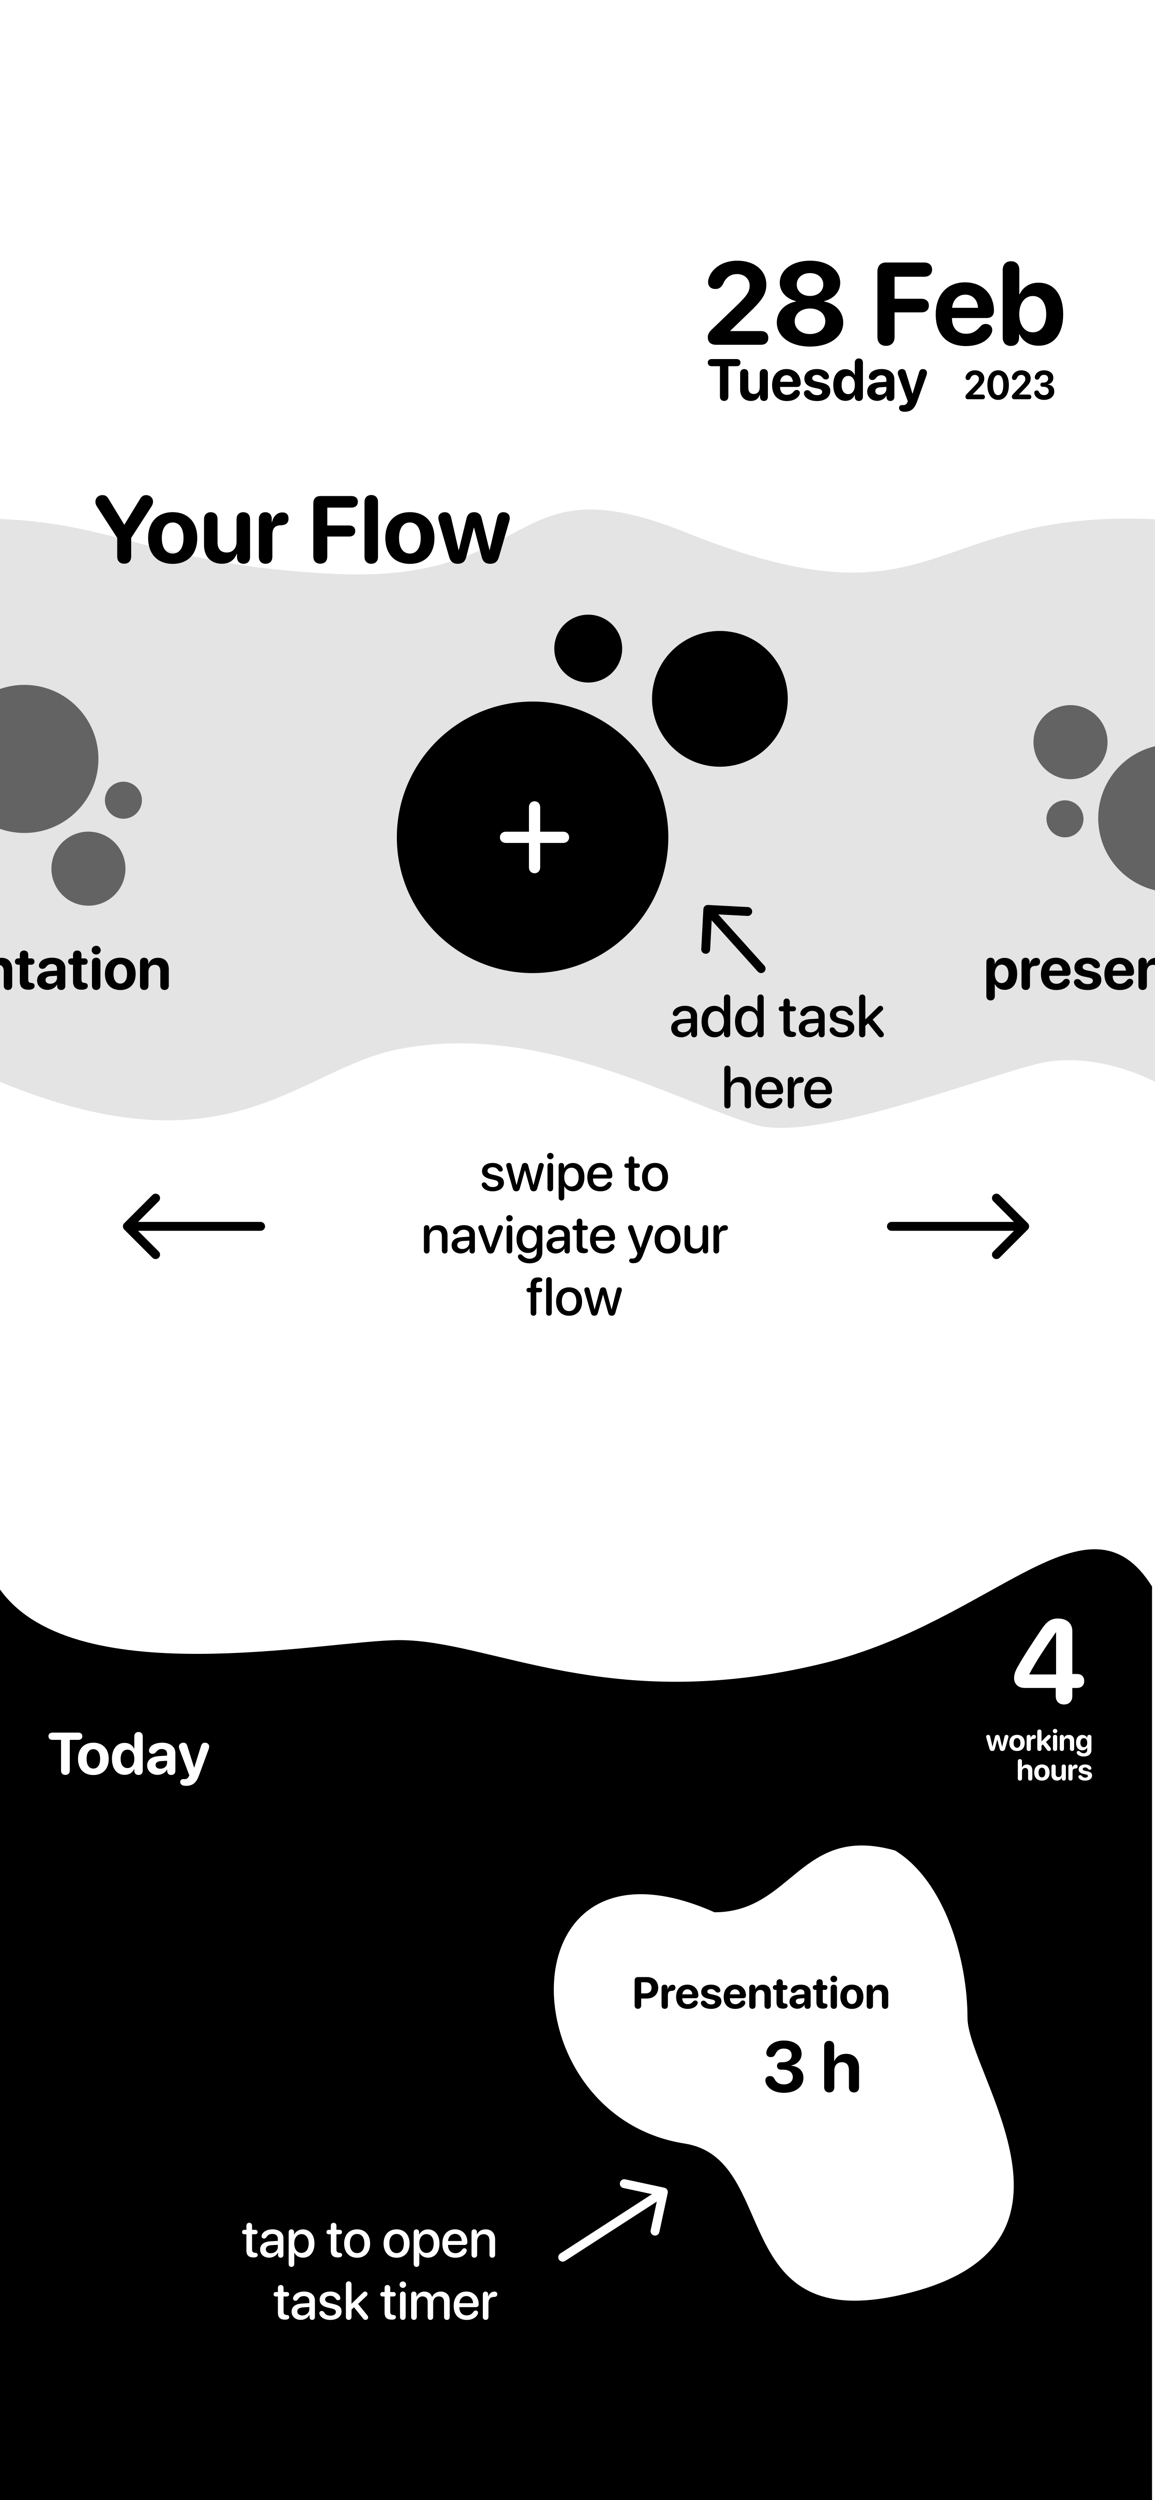 <svg width="390" height="844" viewBox="0 0 390 844" fill="none" xmlns="http://www.w3.org/2000/svg">
<rect x="0" y="0" width="390" height="844" fill="#333333" stroke="none"/>
<g clip-path="url(#clip0_366_19401)">
<rect width="390" height="844" fill="white"/>
<path d="M277.742 561.567C335.548 547.53 367.244 500.86 389 535.579L389 885C347.464 920.456 298.953 876.896 245.107 874.006C177.798 870.393 169.287 914.939 115.341 907.198C61.396 899.457 61.152 867.977 33.644 867.977C10.715 867.977 -1 885 -1 885L-1 535.091C22.756 572.248 110.092 553.678 134.838 553.678C166.049 553.678 205.485 579.114 277.742 561.567Z" fill="black"/>
<path d="M241.722 116.384H257.038C258.533 116.384 259.434 115.441 259.434 114.075C259.434 112.67 258.533 111.766 257.038 111.766H246.61V111.65L252.59 105.877C257.114 101.586 258.763 99.469 258.763 96.082C258.763 91.31 254.814 88 248.948 88C243.715 88 240.246 90.867 239.307 93.946C239.173 94.35 239.096 94.754 239.096 95.197C239.096 96.64 240.016 97.564 241.569 97.564C242.815 97.564 243.485 97.025 244.137 95.871C245.134 93.638 246.667 92.522 248.891 92.522C251.364 92.522 253.127 94.158 253.127 96.448C253.127 98.449 252.245 99.796 248.833 103.087L240.591 110.996C239.422 112.074 239 112.805 239 113.902C239 115.364 239.901 116.384 241.722 116.384Z" fill="black"/>
<path d="M273.516 117C280.11 117 284.729 113.69 284.729 108.879C284.729 105.223 282.065 102.529 278.289 101.778V101.663C281.528 100.835 283.713 98.469 283.713 95.486C283.713 91.137 279.516 88 273.516 88C267.516 88 263.299 91.156 263.299 95.466C263.299 98.488 265.503 100.855 268.762 101.663V101.778C264.986 102.51 262.302 105.204 262.302 108.86C262.302 113.671 266.903 117 273.516 117ZM273.516 99.912C270.89 99.912 269.03 98.334 269.03 96.063C269.03 93.773 270.89 92.195 273.516 92.195C276.123 92.195 278.001 93.773 278.001 96.063C278.001 98.334 276.123 99.912 273.516 99.912ZM273.516 112.766C270.468 112.766 268.34 110.958 268.34 108.437C268.34 105.935 270.468 104.145 273.516 104.145C276.564 104.145 278.672 105.935 278.672 108.437C278.672 110.958 276.564 112.766 273.516 112.766Z" fill="black"/>
<path d="M299.169 116.75C300.99 116.75 302.064 115.634 302.064 113.729V105.454H311.169C312.683 105.454 313.641 104.588 313.641 103.145C313.641 101.721 312.664 100.855 311.169 100.855H302.064V93.427H312.108C313.68 93.427 314.734 92.522 314.734 91.021C314.734 89.52 313.699 88.616 312.108 88.616H299.169C297.348 88.616 296.275 89.732 296.275 91.637V113.729C296.275 115.634 297.348 116.75 299.169 116.75Z" fill="black"/>
<path d="M326.152 116.827C330.12 116.827 333.302 115.326 334.663 112.786C334.912 112.324 335.046 111.862 335.046 111.419C335.046 110.13 334.068 109.36 332.861 109.36C332.132 109.36 331.634 109.572 331.04 110.188C329.525 111.977 328.184 112.67 326.133 112.67C323.296 112.67 321.456 110.669 321.456 107.609V107.359H333.187C334.739 107.359 335.621 106.474 335.621 104.915C335.621 99.315 331.711 95.312 325.883 95.312C319.807 95.312 315.954 99.527 315.954 106.166C315.954 112.843 319.73 116.827 326.152 116.827ZM321.513 103.914C321.705 101.278 323.487 99.469 325.941 99.469C328.395 99.469 330.12 101.22 330.235 103.914H321.513Z" fill="black"/>
<path d="M341.327 116.788C342.956 116.788 344.106 115.807 344.106 113.94V112.843H344.221C345.371 115.249 347.652 116.711 350.662 116.711C355.856 116.711 359 112.709 359 106.07C359 99.411 355.837 95.428 350.643 95.428C347.729 95.428 345.429 96.891 344.298 99.334H344.183V91.137C344.183 89.212 343.033 88.192 341.384 88.192C339.755 88.192 338.586 89.212 338.586 91.137V113.94C338.586 115.826 339.717 116.788 341.327 116.788ZM348.745 112.189C346.023 112.189 344.164 109.803 344.164 106.07C344.164 102.375 346.023 99.931 348.745 99.931C351.524 99.931 353.269 102.317 353.269 106.07C353.269 109.841 351.524 112.189 348.745 112.189Z" fill="black"/>
<path d="M326.875 134.788H331.798C332.278 134.788 332.568 134.463 332.568 133.992C332.568 133.508 332.278 133.196 331.798 133.196H328.446V133.156L330.368 131.167C331.822 129.688 332.352 128.959 332.352 127.792C332.352 126.147 331.083 125.007 329.198 125.007C327.516 125.007 326.4 125.995 326.099 127.056C326.055 127.195 326.031 127.334 326.031 127.487C326.031 127.984 326.327 128.302 326.826 128.302C327.226 128.302 327.442 128.117 327.651 127.719C327.972 126.95 328.464 126.565 329.179 126.565C329.974 126.565 330.541 127.129 330.541 127.918C330.541 128.607 330.257 129.072 329.161 130.206L326.511 132.931C326.136 133.302 326 133.554 326 133.932C326 134.436 326.29 134.788 326.875 134.788Z" fill="black"/>
<path d="M337.039 135C339.294 135 340.662 133.07 340.662 129.98C340.662 126.89 339.282 125 337.039 125C334.797 125 333.41 126.897 333.41 129.987C333.41 133.084 334.784 135 337.039 135ZM337.039 133.395C335.942 133.395 335.302 132.182 335.302 129.987C335.302 127.812 335.955 126.605 337.039 126.605C338.13 126.605 338.77 127.805 338.77 129.987C338.77 132.182 338.136 133.395 337.039 133.395Z" fill="black"/>
<path d="M342.546 134.788H347.468C347.949 134.788 348.239 134.463 348.239 133.992C348.239 133.508 347.949 133.196 347.468 133.196H344.117V133.156L346.039 131.167C347.493 129.688 348.023 128.959 348.023 127.792C348.023 126.147 346.754 125.007 344.868 125.007C343.186 125.007 342.071 125.995 341.769 127.056C341.726 127.195 341.702 127.334 341.702 127.487C341.702 127.984 341.997 128.302 342.496 128.302C342.897 128.302 343.113 128.117 343.322 127.719C343.642 126.95 344.135 126.565 344.85 126.565C345.645 126.565 346.212 127.129 346.212 127.918C346.212 128.607 345.928 129.072 344.831 130.206L342.182 132.931C341.806 133.302 341.671 133.554 341.671 133.932C341.671 134.436 341.96 134.788 342.546 134.788Z" fill="black"/>
<path d="M352.537 135C354.601 135 356 133.846 356 132.109C356 130.789 355.144 129.954 353.819 129.821V129.781C354.866 129.549 355.673 128.753 355.673 127.54C355.673 126.008 354.404 125.007 352.525 125.007C350.954 125.007 349.944 125.789 349.549 126.724C349.457 126.95 349.414 127.142 349.414 127.367C349.414 127.851 349.679 128.176 350.196 128.176C350.615 128.176 350.831 128.011 351.034 127.56C351.324 126.883 351.78 126.545 352.531 126.545C353.431 126.545 353.911 127.056 353.911 127.825C353.911 128.607 353.308 129.151 352.377 129.151H352.014C351.564 129.151 351.305 129.443 351.305 129.861C351.305 130.292 351.564 130.577 352.014 130.577H352.402C353.48 130.577 354.115 131.094 354.109 132.023C354.109 132.818 353.48 133.389 352.568 133.389C351.644 133.389 351.164 132.991 350.849 132.321C350.665 131.956 350.43 131.797 350.061 131.797C349.549 131.797 349.241 132.122 349.241 132.639C349.241 132.838 349.284 133.05 349.383 133.269C349.802 134.211 350.843 135 352.537 135Z" fill="black"/>
<path d="M244.516 135.346C245.411 135.346 245.938 134.785 245.938 133.828V123.629H248.752C249.515 123.629 250.033 123.175 250.033 122.421C250.033 121.667 249.524 121.213 248.752 121.213H240.29C239.508 121.213 239 121.667 239 122.421C239 123.175 239.518 123.629 240.29 123.629H243.095V133.828C243.095 134.785 243.622 135.346 244.516 135.346Z" fill="black"/>
<path d="M253.553 135.356C255.078 135.356 256.076 134.602 256.575 133.296H256.632V133.934C256.632 134.872 257.168 135.365 257.959 135.365C258.75 135.365 259.286 134.872 259.286 133.934V126.066C259.286 125.099 258.721 124.586 257.912 124.586C257.112 124.586 256.537 125.099 256.537 126.066V130.735C256.537 132.107 255.775 133.006 254.551 133.006C253.337 133.006 252.668 132.272 252.668 130.889V126.066C252.668 125.099 252.104 124.586 251.294 124.586C250.494 124.586 249.92 125.099 249.92 126.066V131.479C249.92 133.896 251.369 135.356 253.553 135.356Z" fill="black"/>
<path d="M265.716 135.385C267.664 135.385 269.227 134.631 269.895 133.354C270.018 133.122 270.084 132.89 270.084 132.668C270.084 132.02 269.603 131.634 269.01 131.634C268.653 131.634 268.408 131.74 268.116 132.049C267.372 132.948 266.714 133.296 265.706 133.296C264.313 133.296 263.409 132.291 263.409 130.754V130.628H269.17C269.933 130.628 270.366 130.184 270.366 129.401C270.366 126.588 268.446 124.577 265.584 124.577C262.6 124.577 260.708 126.694 260.708 130.029C260.708 133.383 262.562 135.385 265.716 135.385ZM263.438 128.898C263.532 127.574 264.407 126.665 265.612 126.665C266.817 126.665 267.664 127.545 267.721 128.898H263.438Z" fill="black"/>
<path d="M275.901 135.385C278.565 135.385 280.363 134.05 280.363 131.991C280.363 130.445 279.478 129.633 277.332 129.169L275.666 128.801C274.659 128.579 274.263 128.221 274.263 127.68C274.263 127.013 274.913 126.559 275.845 126.559C276.833 126.559 277.379 127.042 277.859 127.67C278.104 127.97 278.499 128.105 278.857 128.105C279.563 128.105 279.911 127.709 279.911 127.139C279.911 127.003 279.883 126.868 279.845 126.723C279.516 125.553 277.982 124.577 275.892 124.577C273.275 124.577 271.609 125.853 271.609 127.835C271.609 129.372 272.606 130.406 274.583 130.841L276.278 131.208C277.266 131.431 277.614 131.73 277.614 132.291C277.614 132.977 276.965 133.403 275.967 133.403C274.922 133.403 274.301 133.074 273.764 132.349C273.388 131.914 273.011 131.711 272.569 131.711C271.929 131.711 271.458 132.146 271.458 132.794C271.458 132.948 271.496 133.132 271.562 133.316C272.042 134.534 273.585 135.385 275.901 135.385Z" fill="black"/>
<path d="M285.475 135.327C287.028 135.327 288.139 134.495 288.581 133.335H288.628V133.934C288.628 134.882 289.221 135.365 290.012 135.365C290.812 135.365 291.377 134.872 291.377 133.934V122.479C291.377 121.512 290.812 121 290.003 121C289.203 121 288.628 121.512 288.628 122.479V126.578H288.572C288.082 125.427 286.953 124.635 285.494 124.635C282.961 124.635 281.361 126.675 281.361 129.961C281.361 133.277 282.952 135.327 285.475 135.327ZM286.407 133.055C285.023 133.055 284.176 131.885 284.176 129.981C284.176 128.086 285.023 126.897 286.407 126.897C287.772 126.897 288.647 128.096 288.647 129.981C288.647 131.875 287.772 133.055 286.407 133.055Z" fill="black"/>
<path d="M296.197 135.327C297.458 135.327 298.72 134.679 299.284 133.577H299.341V134.108C299.397 134.94 299.915 135.365 300.659 135.365C301.44 135.365 301.996 134.882 301.996 133.944V128.038C301.996 125.95 300.311 124.577 297.722 124.577C295.632 124.577 294.013 125.34 293.542 126.578C293.448 126.791 293.401 126.994 293.401 127.216C293.401 127.854 293.881 128.299 294.549 128.299C294.992 128.299 295.34 128.125 295.641 127.777C296.253 126.965 296.762 126.684 297.599 126.684C298.635 126.684 299.294 127.245 299.294 128.212V128.898L296.752 129.053C294.229 129.207 292.817 130.3 292.817 132.185C292.817 134.05 294.276 135.327 296.197 135.327ZM297.1 133.287C296.178 133.287 295.557 132.803 295.557 132.03C295.557 131.295 296.14 130.822 297.166 130.744L299.294 130.609V131.363C299.294 132.484 298.305 133.287 297.1 133.287Z" fill="black"/>
<path d="M305.431 139C307.644 139 308.811 138.014 309.752 135.336L312.849 126.694C312.944 126.423 313 126.095 313 125.863C313 125.118 312.454 124.586 311.663 124.586C310.957 124.586 310.562 124.925 310.336 125.708L308.143 132.9H308.096L305.902 125.727C305.676 124.905 305.3 124.586 304.575 124.586C303.765 124.586 303.153 125.137 303.153 125.901C303.153 126.133 303.21 126.443 303.313 126.733L306.533 135.452L306.392 135.82C306.062 136.545 305.544 136.757 305.064 136.757C304.876 136.757 304.773 136.748 304.584 136.748C303.963 136.748 303.577 137.105 303.577 137.676C303.577 138.526 304.227 139 305.431 139Z" fill="black"/>
<path d="M22.084 599.186C23.012 599.186 23.559 598.619 23.559 597.652V587.35H26.479C27.27 587.35 27.807 586.891 27.807 586.129C27.807 585.367 27.279 584.908 26.479 584.908H17.699C16.889 584.908 16.361 585.367 16.361 586.129C16.361 586.891 16.898 587.35 17.699 587.35H20.609V597.652C20.609 598.619 21.156 599.186 22.084 599.186ZM31.527 599.225C34.691 599.225 36.713 597.203 36.713 593.756C36.713 590.357 34.662 588.307 31.527 588.307C28.393 588.307 26.342 590.367 26.342 593.756C26.342 597.193 28.363 599.225 31.527 599.225ZM31.527 597.047C30.121 597.047 29.232 595.865 29.232 593.766C29.232 591.686 30.141 590.484 31.527 590.484C32.914 590.484 33.812 591.686 33.812 593.766C33.812 595.865 32.924 597.047 31.527 597.047ZM42.074 599.166C43.685 599.166 44.838 598.326 45.297 597.154H45.346V597.76C45.346 598.717 45.961 599.205 46.781 599.205C47.611 599.205 48.197 598.707 48.197 597.76V586.188C48.197 585.211 47.611 584.693 46.772 584.693C45.941 584.693 45.346 585.211 45.346 586.188V590.328H45.287C44.779 589.166 43.607 588.365 42.094 588.365C39.467 588.365 37.807 590.426 37.807 593.746C37.807 597.096 39.457 599.166 42.074 599.166ZM43.041 596.871C41.605 596.871 40.727 595.689 40.727 593.766C40.727 591.852 41.605 590.65 43.041 590.65C44.457 590.65 45.365 591.861 45.365 593.766C45.365 595.68 44.457 596.871 43.041 596.871ZM53.197 599.166C54.506 599.166 55.815 598.512 56.4 597.398H56.459V597.936C56.518 598.775 57.055 599.205 57.826 599.205C58.637 599.205 59.213 598.717 59.213 597.77V591.803C59.213 589.693 57.465 588.307 54.779 588.307C52.611 588.307 50.932 589.078 50.443 590.328C50.346 590.543 50.297 590.748 50.297 590.973C50.297 591.617 50.795 592.066 51.488 592.066C51.947 592.066 52.309 591.891 52.621 591.539C53.256 590.719 53.783 590.436 54.652 590.436C55.727 590.436 56.41 591.002 56.41 591.979V592.672L53.773 592.828C51.156 592.984 49.691 594.088 49.691 595.992C49.691 597.877 51.205 599.166 53.197 599.166ZM54.135 597.105C53.178 597.105 52.533 596.617 52.533 595.836C52.533 595.094 53.139 594.615 54.203 594.537L56.41 594.4V595.162C56.41 596.295 55.385 597.105 54.135 597.105ZM62.777 602.877C65.072 602.877 66.283 601.881 67.26 599.176L70.473 590.445C70.57 590.172 70.629 589.84 70.629 589.605C70.629 588.854 70.062 588.316 69.242 588.316C68.51 588.316 68.1 588.658 67.865 589.449L65.59 596.715H65.541L63.266 589.469C63.031 588.639 62.641 588.316 61.889 588.316C61.049 588.316 60.414 588.873 60.414 589.645C60.414 589.879 60.473 590.191 60.58 590.484L63.92 599.293L63.773 599.664C63.432 600.396 62.895 600.611 62.397 600.611C62.201 600.611 62.094 600.602 61.898 600.602C61.254 600.602 60.853 600.963 60.853 601.539C60.853 602.398 61.527 602.877 62.777 602.877Z" fill="white"/>
<path d="M335.022 591.103C335.53 591.103 335.813 590.873 335.935 590.355L336.726 587.299H336.755L337.551 590.346C337.673 590.878 337.952 591.103 338.474 591.103C338.967 591.103 339.241 590.868 339.387 590.351L340.442 586.698C340.496 586.513 340.52 586.396 340.52 586.264C340.52 585.907 340.242 585.658 339.846 585.658C339.495 585.658 339.265 585.873 339.187 586.254L338.406 589.647H338.376L337.561 586.312C337.468 585.888 337.19 585.658 336.765 585.658C336.331 585.658 336.052 585.888 335.959 586.312L335.149 589.647H335.12L334.343 586.264C334.26 585.873 334.031 585.658 333.674 585.658C333.274 585.658 332.986 585.912 332.986 586.269C332.986 586.405 333.01 586.522 333.064 586.708L334.119 590.355C334.27 590.873 334.529 591.103 335.022 591.103ZM343.409 591.112C344.991 591.112 346.002 590.102 346.002 588.378C346.002 586.679 344.976 585.653 343.409 585.653C341.841 585.653 340.816 586.684 340.816 588.378C340.816 590.097 341.827 591.112 343.409 591.112ZM343.409 590.023C342.706 590.023 342.261 589.433 342.261 588.383C342.261 587.343 342.715 586.742 343.409 586.742C344.102 586.742 344.551 587.343 344.551 588.383C344.551 589.433 344.107 590.023 343.409 590.023ZM347.372 591.103C347.806 591.103 348.085 590.834 348.085 590.36V588.036C348.085 587.416 348.314 587.05 348.964 587.04C349.242 587.035 349.447 586.972 349.584 586.854C349.72 586.737 349.789 586.566 349.789 586.342C349.789 586.098 349.72 585.922 349.584 585.814C349.481 585.727 349.33 585.683 349.139 585.683C348.617 585.683 348.187 586.068 348.05 586.718H348.021V586.376C348.021 585.922 347.748 585.658 347.347 585.658C346.937 585.658 346.659 585.922 346.659 586.376V590.36C346.659 590.834 346.942 591.103 347.372 591.103ZM350.969 591.103C351.388 591.103 351.681 590.849 351.681 590.36V589.301L352.136 588.881L353.478 590.658C353.703 590.995 353.874 591.103 354.177 591.103C354.577 591.103 354.855 590.839 354.855 590.458C354.855 590.272 354.811 590.146 354.655 589.936L353.195 588.075L354.528 586.815C354.733 586.625 354.797 586.493 354.797 586.278C354.797 585.927 354.528 585.658 354.162 585.658C353.947 585.658 353.786 585.741 353.595 585.941L351.701 587.841H351.681V584.594C351.681 584.105 351.388 583.847 350.969 583.847C350.553 583.847 350.256 584.105 350.256 584.594V590.36C350.256 590.849 350.553 591.103 350.969 591.103ZM356.26 585.116C356.689 585.116 357.021 584.789 357.021 584.379C357.021 583.964 356.689 583.642 356.26 583.642C355.83 583.642 355.498 583.964 355.498 584.379C355.498 584.789 355.83 585.116 356.26 585.116ZM356.26 591.103C356.699 591.103 356.972 590.824 356.972 590.36V586.405C356.972 585.941 356.699 585.658 356.26 585.658C355.815 585.658 355.547 585.941 355.547 586.405V590.36C355.547 590.824 355.815 591.103 356.26 591.103ZM358.558 591.103C358.977 591.103 359.27 590.849 359.27 590.36V587.997C359.27 587.318 359.676 586.85 360.315 586.85C360.955 586.85 361.277 587.24 361.277 587.924V590.36C361.277 590.849 361.57 591.103 361.99 591.103C362.405 591.103 362.703 590.849 362.703 590.36V587.626C362.703 586.4 362.049 585.668 360.887 585.668C360.081 585.668 359.554 586.024 359.275 586.674H359.246V586.381C359.246 585.932 358.963 585.658 358.533 585.658C358.103 585.658 357.845 585.932 357.845 586.376V590.36C357.845 590.849 358.142 591.103 358.558 591.103ZM365.865 592.968C367.55 592.978 368.536 592.157 368.536 590.795V586.381C368.536 585.897 368.238 585.658 367.828 585.658C367.418 585.658 367.11 585.897 367.11 586.381V586.669H367.081C366.808 586.078 366.236 585.683 365.484 585.683C364.137 585.683 363.336 586.654 363.336 588.295C363.336 589.892 364.156 590.888 365.46 590.888C366.217 590.888 366.827 590.512 367.071 589.95H367.101V590.785C367.101 591.439 366.642 591.869 365.86 591.864C365.387 591.859 365.016 591.659 364.63 591.293C364.469 591.146 364.322 591.088 364.137 591.088C363.78 591.088 363.556 591.312 363.556 591.61C363.556 591.742 363.585 591.874 363.663 592.006C364 592.558 364.796 592.963 365.865 592.968ZM365.943 589.828C365.235 589.828 364.796 589.267 364.796 588.31C364.796 587.362 365.24 586.767 365.943 586.767C366.656 586.767 367.115 587.372 367.115 588.314C367.115 589.262 366.656 589.828 365.943 589.828ZM344.388 601.103C344.808 601.103 345.101 600.849 345.101 600.36V598.012C345.101 597.323 345.497 596.85 346.171 596.85C346.82 596.85 347.152 597.26 347.152 597.934V600.36C347.152 600.849 347.45 601.103 347.865 601.103C348.285 601.103 348.578 600.849 348.578 600.36V597.631C348.578 596.42 347.914 595.668 346.752 595.668C345.956 595.668 345.384 596.039 345.106 596.698H345.077V594.579C345.077 594.12 344.818 593.847 344.379 593.847C343.939 593.847 343.675 594.12 343.675 594.579V600.36C343.675 600.849 343.973 601.103 344.388 601.103ZM351.813 601.112C353.395 601.112 354.406 600.102 354.406 598.378C354.406 596.679 353.381 595.653 351.813 595.653C350.246 595.653 349.22 596.684 349.22 598.378C349.22 600.097 350.231 601.112 351.813 601.112ZM351.813 600.023C351.11 600.023 350.666 599.433 350.666 598.383C350.666 597.343 351.12 596.742 351.813 596.742C352.507 596.742 352.956 597.343 352.956 598.383C352.956 599.433 352.511 600.023 351.813 600.023ZM356.924 601.098C357.715 601.098 358.232 600.717 358.491 600.058H358.52V600.38C358.52 600.854 358.799 601.103 359.209 601.103C359.619 601.103 359.897 600.854 359.897 600.38V596.405C359.897 595.917 359.604 595.658 359.184 595.658C358.769 595.658 358.472 595.917 358.472 596.405V598.764C358.472 599.457 358.076 599.911 357.441 599.911C356.811 599.911 356.465 599.54 356.465 598.842V596.405C356.465 595.917 356.172 595.658 355.752 595.658C355.337 595.658 355.039 595.917 355.039 596.405V599.14C355.039 600.36 355.791 601.098 356.924 601.098ZM361.458 601.103C361.892 601.103 362.171 600.834 362.171 600.36V598.036C362.171 597.416 362.4 597.05 363.05 597.04C363.328 597.035 363.533 596.972 363.67 596.854C363.807 596.737 363.875 596.566 363.875 596.342C363.875 596.098 363.807 595.922 363.67 595.814C363.567 595.727 363.416 595.683 363.226 595.683C362.703 595.683 362.273 596.068 362.137 596.718H362.107V596.376C362.107 595.922 361.834 595.658 361.434 595.658C361.023 595.658 360.745 595.922 360.745 596.376V600.36C360.745 600.834 361.028 601.103 361.458 601.103ZM366.441 601.112C367.823 601.112 368.756 600.438 368.756 599.398C368.756 598.617 368.297 598.207 367.184 597.973L366.319 597.787C365.797 597.675 365.592 597.494 365.592 597.221C365.592 596.884 365.929 596.654 366.412 596.654C366.925 596.654 367.208 596.898 367.457 597.216C367.584 597.367 367.789 597.436 367.975 597.436C368.341 597.436 368.521 597.235 368.521 596.947C368.521 596.879 368.507 596.811 368.487 596.737C368.316 596.146 367.521 595.653 366.437 595.653C365.079 595.653 364.215 596.298 364.215 597.299C364.215 598.075 364.732 598.598 365.758 598.817L366.637 599.003C367.149 599.115 367.33 599.267 367.33 599.55C367.33 599.896 366.993 600.111 366.476 600.111C365.934 600.111 365.611 599.945 365.333 599.579C365.138 599.359 364.942 599.257 364.713 599.257C364.381 599.257 364.137 599.477 364.137 599.804C364.137 599.882 364.156 599.975 364.19 600.067C364.439 600.683 365.24 601.112 366.441 601.112Z" fill="white"/>
<path d="M359.273 575.41C360.895 575.41 362.086 574.414 362.086 572.539V569.824H363.688C365.23 569.824 366.109 568.867 366.109 567.48C366.109 566.094 365.25 565.117 363.688 565.117H362.086V550.645C362.086 548.008 360.211 546.387 357.223 546.387C354.84 546.387 353.414 547.363 351.461 550.352C348.395 554.902 345.582 559.199 343.648 562.676C342.77 564.219 342.418 565.312 342.418 566.523C342.418 568.496 343.844 569.824 345.973 569.824H356.48V572.539C356.48 574.414 357.652 575.41 359.273 575.41ZM356.598 565.273H347.574V565.117C349.859 560.859 352.457 556.895 356.48 551.094H356.598V565.273Z" fill="white"/>
<path d="M112.5 193.709C53.087 190.759 39.5 176.629 0 175.209L1.72589e-06 365.209C77.5 397.209 100.607 360.903 134.5 354.209C182.107 344.806 227 371.309 255 379.709C275 385.709 330 364.209 350 359.209C370 354.209 390 365.209 390 365.209L390 175.3C312 171.709 317.5 214.209 231.5 179.709C170.463 155.223 183 197.209 112.5 193.709Z" fill="#E4E4E4"/>
<circle cx="179.833" cy="282.667" r="45.833" fill="black"/>
<circle cx="243.083" cy="235.917" r="22.917" fill="black"/>
<circle cx="198.625" cy="218.958" r="11.458" fill="black"/>
<path d="M180.5 294.805C181.648 294.805 182.398 293.938 182.398 292.789V284.562H190.156C191.305 284.562 192.172 283.812 192.172 282.664C192.172 281.516 191.305 280.766 190.156 280.766H182.398V272.516C182.398 271.367 181.648 270.5 180.5 270.5C179.352 270.5 178.602 271.367 178.602 272.516V280.766H170.82C169.672 280.766 168.805 281.516 168.805 282.664C168.805 283.812 169.672 284.562 170.82 284.562H178.602V292.789C178.602 293.938 179.352 294.805 180.5 294.805Z" fill="white"/>
<circle cx="395.831" cy="276.228" r="25" transform="rotate(-106.749 395.831 276.228)" fill="#636363"/>
<circle cx="361.47" cy="250.54" r="12.5" transform="rotate(-106.749 361.47 250.54)" fill="#636363"/>
<circle cx="359.601" cy="276.427" r="6.25" transform="rotate(-106.749 359.601 276.427)" fill="#636363"/>
<circle cx="8.233" cy="256.201" r="25" transform="rotate(96.191 8.233 256.201)" fill="#636363"/>
<circle cx="29.864" cy="293.25" r="12.5" transform="rotate(96.191 29.864 293.25)" fill="#636363"/>
<circle cx="41.675" cy="270.139" r="6.25" transform="rotate(96.191 41.675 270.139)" fill="#636363"/>
<path d="M334.482 337.73C335.322 337.73 335.908 337.223 335.908 336.246V332.242H335.967C336.523 333.424 337.695 334.166 339.219 334.166C341.836 334.166 343.457 332.135 343.457 328.766C343.457 325.387 341.826 323.365 339.17 323.365C337.656 323.365 336.494 324.127 335.928 325.357H335.869V324.791C335.869 323.824 335.283 323.316 334.463 323.316C333.643 323.316 333.057 323.824 333.057 324.781V336.246C333.057 337.223 333.652 337.73 334.482 337.73ZM338.213 331.871C336.816 331.871 335.898 330.66 335.898 328.766C335.898 326.891 336.816 325.65 338.213 325.65C339.639 325.65 340.537 326.871 340.537 328.766C340.537 330.67 339.639 331.871 338.213 331.871ZM346.357 334.205C347.227 334.205 347.783 333.668 347.783 332.721V328.072C347.783 326.832 348.242 326.1 349.541 326.08C350.098 326.07 350.508 325.943 350.781 325.709C351.055 325.475 351.191 325.133 351.191 324.684C351.191 324.195 351.055 323.844 350.781 323.629C350.576 323.453 350.273 323.365 349.893 323.365C348.848 323.365 347.988 324.137 347.715 325.436H347.656V324.752C347.656 323.844 347.109 323.316 346.309 323.316C345.488 323.316 344.932 323.844 344.932 324.752V332.721C344.932 333.668 345.498 334.205 346.357 334.205ZM356.68 334.225C358.701 334.225 360.322 333.463 361.016 332.174C361.143 331.939 361.211 331.705 361.211 331.48C361.211 330.826 360.713 330.436 360.098 330.436C359.727 330.436 359.473 330.543 359.17 330.855C358.398 331.764 357.715 332.115 356.67 332.115C355.225 332.115 354.287 331.1 354.287 329.547V329.42H360.264C361.055 329.42 361.504 328.971 361.504 328.18C361.504 325.338 359.512 323.307 356.543 323.307C353.447 323.307 351.484 325.445 351.484 328.814C351.484 332.203 353.408 334.225 356.68 334.225ZM354.316 327.672C354.414 326.334 355.322 325.416 356.572 325.416C357.822 325.416 358.701 326.305 358.76 327.672H354.316ZM367.246 334.225C370.01 334.225 371.875 332.877 371.875 330.797C371.875 329.234 370.957 328.414 368.73 327.945L367.002 327.574C365.957 327.35 365.547 326.988 365.547 326.441C365.547 325.768 366.221 325.309 367.188 325.309C368.213 325.309 368.779 325.797 369.277 326.432C369.531 326.734 369.941 326.871 370.312 326.871C371.045 326.871 371.406 326.471 371.406 325.895C371.406 325.758 371.377 325.621 371.338 325.475C370.996 324.293 369.404 323.307 367.236 323.307C364.521 323.307 362.793 324.596 362.793 326.598C362.793 328.15 363.828 329.195 365.879 329.635L367.637 330.006C368.662 330.23 369.023 330.533 369.023 331.1C369.023 331.793 368.35 332.223 367.314 332.223C366.23 332.223 365.586 331.891 365.029 331.158C364.639 330.719 364.248 330.514 363.789 330.514C363.125 330.514 362.637 330.953 362.637 331.607C362.637 331.764 362.676 331.949 362.744 332.135C363.242 333.365 364.844 334.225 367.246 334.225ZM378.105 334.225C380.127 334.225 381.748 333.463 382.441 332.174C382.568 331.939 382.637 331.705 382.637 331.48C382.637 330.826 382.139 330.436 381.523 330.436C381.152 330.436 380.898 330.543 380.596 330.855C379.824 331.764 379.141 332.115 378.096 332.115C376.65 332.115 375.713 331.1 375.713 329.547V329.42H381.689C382.48 329.42 382.93 328.971 382.93 328.18C382.93 325.338 380.938 323.307 377.969 323.307C374.873 323.307 372.91 325.445 372.91 328.814C372.91 332.203 374.834 334.225 378.105 334.225ZM375.742 327.672C375.84 326.334 376.748 325.416 377.998 325.416C379.248 325.416 380.127 326.305 380.186 327.672H375.742ZM385.83 334.205C386.67 334.205 387.256 333.697 387.256 332.721V327.994C387.256 326.637 388.066 325.699 389.346 325.699C390.625 325.699 391.27 326.48 391.27 327.848V332.721C391.27 333.697 391.855 334.205 392.695 334.205C393.525 334.205 394.121 333.697 394.121 332.721V327.252C394.121 324.801 392.812 323.336 390.488 323.336C388.877 323.336 387.822 324.049 387.266 325.348H387.207V324.762C387.207 323.863 386.641 323.316 385.781 323.316C384.922 323.316 384.404 323.863 384.404 324.752V332.721C384.404 333.697 385 334.205 385.83 334.205ZM396.689 331.324C396.689 333.17 397.656 334.117 399.561 334.117H399.658C400.859 334.117 401.68 333.688 401.68 332.848C401.68 332.184 401.299 331.891 400.596 331.812L400.41 331.793C399.795 331.744 399.541 331.432 399.541 330.689V325.68H400.547C401.221 325.68 401.641 325.26 401.641 324.605C401.641 323.951 401.221 323.531 400.547 323.531H399.541V322.369C399.541 321.451 399.004 320.885 398.115 320.885C397.227 320.885 396.689 321.451 396.689 322.369V323.531H396.143C395.469 323.531 395.039 323.941 395.039 324.605C395.039 325.27 395.469 325.68 396.143 325.68H396.689V331.324ZM406.035 334.166C407.344 334.166 408.652 333.512 409.238 332.398H409.297V332.936C409.355 333.775 409.893 334.205 410.664 334.205C411.475 334.205 412.051 333.717 412.051 332.77V326.803C412.051 324.693 410.303 323.307 407.617 323.307C405.449 323.307 403.77 324.078 403.281 325.328C403.184 325.543 403.135 325.748 403.135 325.973C403.135 326.617 403.633 327.066 404.326 327.066C404.785 327.066 405.146 326.891 405.459 326.539C406.094 325.719 406.621 325.436 407.49 325.436C408.564 325.436 409.248 326.002 409.248 326.979V327.672L406.611 327.828C403.994 327.984 402.529 329.088 402.529 330.992C402.529 332.877 404.043 334.166 406.035 334.166ZM406.973 332.105C406.016 332.105 405.371 331.617 405.371 330.836C405.371 330.094 405.977 329.615 407.041 329.537L409.248 329.4V330.162C409.248 331.295 408.223 332.105 406.973 332.105ZM414.658 331.324C414.658 333.17 415.625 334.117 417.529 334.117H417.627C418.828 334.117 419.648 333.688 419.648 332.848C419.648 332.184 419.268 331.891 418.564 331.812L418.379 331.793C417.764 331.744 417.51 331.432 417.51 330.689V325.68H418.516C419.189 325.68 419.609 325.26 419.609 324.605C419.609 323.951 419.189 323.531 418.516 323.531H417.51V322.369C417.51 321.451 416.973 320.885 416.084 320.885C415.195 320.885 414.658 321.451 414.658 322.369V323.531H414.111C413.438 323.531 413.008 323.941 413.008 324.605C413.008 325.27 413.438 325.68 414.111 325.68H414.658V331.324ZM422.48 322.232C423.34 322.232 424.004 321.578 424.004 320.758C424.004 319.928 423.34 319.283 422.48 319.283C421.621 319.283 420.957 319.928 420.957 320.758C420.957 321.578 421.621 322.232 422.48 322.232ZM422.48 334.205C423.359 334.205 423.906 333.648 423.906 332.721V324.811C423.906 323.883 423.359 323.316 422.48 323.316C421.592 323.316 421.055 323.883 421.055 324.811V332.721C421.055 333.648 421.592 334.205 422.48 334.205ZM430.615 334.225C433.779 334.225 435.801 332.203 435.801 328.756C435.801 325.357 433.75 323.307 430.615 323.307C427.48 323.307 425.43 325.367 425.43 328.756C425.43 332.193 427.451 334.225 430.615 334.225ZM430.615 332.047C429.209 332.047 428.32 330.865 428.32 328.766C428.32 326.686 429.229 325.484 430.615 325.484C432.002 325.484 432.9 326.686 432.9 328.766C432.9 330.865 432.012 332.047 430.615 332.047ZM438.701 334.205C439.541 334.205 440.127 333.697 440.127 332.721V327.994C440.127 326.637 440.938 325.699 442.217 325.699C443.496 325.699 444.141 326.48 444.141 327.848V332.721C444.141 333.697 444.727 334.205 445.566 334.205C446.396 334.205 446.992 333.697 446.992 332.721V327.252C446.992 324.801 445.684 323.336 443.359 323.336C441.748 323.336 440.693 324.049 440.137 325.348H440.078V324.762C440.078 323.863 439.512 323.316 438.652 323.316C437.793 323.316 437.275 323.863 437.275 324.752V332.721C437.275 333.697 437.871 334.205 438.701 334.205Z" fill="black"/>
<path d="M-55.518 337.73C-54.678 337.73 -54.092 337.223 -54.092 336.246V332.242H-54.033C-53.477 333.424 -52.305 334.166 -50.781 334.166C-48.164 334.166 -46.543 332.135 -46.543 328.766C-46.543 325.387 -48.174 323.365 -50.83 323.365C-52.344 323.365 -53.506 324.127 -54.072 325.357H-54.131V324.791C-54.131 323.824 -54.717 323.316 -55.537 323.316C-56.357 323.316 -56.943 323.824 -56.943 324.781V336.246C-56.943 337.223 -56.348 337.73 -55.518 337.73ZM-51.787 331.871C-53.184 331.871 -54.102 330.66 -54.102 328.766C-54.102 326.891 -53.184 325.65 -51.787 325.65C-50.361 325.65 -49.463 326.871 -49.463 328.766C-49.463 330.67 -50.361 331.871 -51.787 331.871ZM-43.643 334.205C-42.773 334.205 -42.217 333.668 -42.217 332.721V328.072C-42.217 326.832 -41.758 326.1 -40.459 326.08C-39.902 326.07 -39.492 325.943 -39.219 325.709C-38.945 325.475 -38.809 325.133 -38.809 324.684C-38.809 324.195 -38.945 323.844 -39.219 323.629C-39.424 323.453 -39.727 323.365 -40.107 323.365C-41.152 323.365 -42.012 324.137 -42.285 325.436H-42.344V324.752C-42.344 323.844 -42.891 323.316 -43.691 323.316C-44.512 323.316 -45.068 323.844 -45.068 324.752V332.721C-45.068 333.668 -44.502 334.205 -43.643 334.205ZM-33.32 334.225C-31.299 334.225 -29.678 333.463 -28.984 332.174C-28.857 331.939 -28.789 331.705 -28.789 331.48C-28.789 330.826 -29.287 330.436 -29.902 330.436C-30.273 330.436 -30.527 330.543 -30.83 330.855C-31.602 331.764 -32.285 332.115 -33.33 332.115C-34.775 332.115 -35.713 331.1 -35.713 329.547V329.42H-29.736C-28.945 329.42 -28.496 328.971 -28.496 328.18C-28.496 325.338 -30.488 323.307 -33.457 323.307C-36.553 323.307 -38.516 325.445 -38.516 328.814C-38.516 332.203 -36.592 334.225 -33.32 334.225ZM-35.684 327.672C-35.586 326.334 -34.678 325.416 -33.428 325.416C-32.178 325.416 -31.299 326.305 -31.24 327.672H-35.684ZM-22.754 334.225C-19.99 334.225 -18.125 332.877 -18.125 330.797C-18.125 329.234 -19.043 328.414 -21.27 327.945L-22.998 327.574C-24.043 327.35 -24.453 326.988 -24.453 326.441C-24.453 325.768 -23.779 325.309 -22.812 325.309C-21.787 325.309 -21.221 325.797 -20.723 326.432C-20.469 326.734 -20.059 326.871 -19.688 326.871C-18.955 326.871 -18.594 326.471 -18.594 325.895C-18.594 325.758 -18.623 325.621 -18.662 325.475C-19.004 324.293 -20.596 323.307 -22.764 323.307C-25.479 323.307 -27.207 324.596 -27.207 326.598C-27.207 328.15 -26.172 329.195 -24.121 329.635L-22.363 330.006C-21.338 330.23 -20.977 330.533 -20.977 331.1C-20.977 331.793 -21.65 332.223 -22.686 332.223C-23.77 332.223 -24.414 331.891 -24.971 331.158C-25.361 330.719 -25.752 330.514 -26.211 330.514C-26.875 330.514 -27.363 330.953 -27.363 331.607C-27.363 331.764 -27.324 331.949 -27.256 332.135C-26.758 333.365 -25.156 334.225 -22.754 334.225ZM-11.895 334.225C-9.873 334.225 -8.252 333.463 -7.559 332.174C-7.432 331.939 -7.363 331.705 -7.363 331.48C-7.363 330.826 -7.861 330.436 -8.477 330.436C-8.848 330.436 -9.102 330.543 -9.404 330.855C-10.176 331.764 -10.859 332.115 -11.904 332.115C-13.35 332.115 -14.287 331.1 -14.287 329.547V329.42H-8.311C-7.52 329.42 -7.07 328.971 -7.07 328.18C-7.07 325.338 -9.062 323.307 -12.031 323.307C-15.127 323.307 -17.09 325.445 -17.09 328.814C-17.09 332.203 -15.166 334.225 -11.895 334.225ZM-14.258 327.672C-14.16 326.334 -13.252 325.416 -12.002 325.416C-10.752 325.416 -9.873 326.305 -9.814 327.672H-14.258ZM-4.17 334.205C-3.33 334.205 -2.744 333.697 -2.744 332.721V327.994C-2.744 326.637 -1.934 325.699 -0.654 325.699C0.625 325.699 1.27 326.48 1.27 327.848V332.721C1.27 333.697 1.855 334.205 2.695 334.205C3.525 334.205 4.121 333.697 4.121 332.721V327.252C4.121 324.801 2.812 323.336 0.488 323.336C-1.123 323.336 -2.178 324.049 -2.734 325.348H-2.793V324.762C-2.793 323.863 -3.359 323.316 -4.219 323.316C-5.078 323.316 -5.596 323.863 -5.596 324.752V332.721C-5.596 333.697 -5 334.205 -4.17 334.205ZM6.689 331.324C6.689 333.17 7.656 334.117 9.561 334.117H9.658C10.859 334.117 11.68 333.688 11.68 332.848C11.68 332.184 11.299 331.891 10.596 331.812L10.41 331.793C9.795 331.744 9.541 331.432 9.541 330.689V325.68H10.547C11.221 325.68 11.641 325.26 11.641 324.605C11.641 323.951 11.221 323.531 10.547 323.531H9.541V322.369C9.541 321.451 9.004 320.885 8.115 320.885C7.227 320.885 6.689 321.451 6.689 322.369V323.531H6.143C5.469 323.531 5.039 323.941 5.039 324.605C5.039 325.27 5.469 325.68 6.143 325.68H6.689V331.324ZM16.035 334.166C17.344 334.166 18.652 333.512 19.238 332.398H19.297V332.936C19.355 333.775 19.893 334.205 20.664 334.205C21.475 334.205 22.051 333.717 22.051 332.77V326.803C22.051 324.693 20.303 323.307 17.617 323.307C15.449 323.307 13.77 324.078 13.281 325.328C13.184 325.543 13.135 325.748 13.135 325.973C13.135 326.617 13.633 327.066 14.326 327.066C14.785 327.066 15.146 326.891 15.459 326.539C16.094 325.719 16.621 325.436 17.49 325.436C18.564 325.436 19.248 326.002 19.248 326.979V327.672L16.611 327.828C13.994 327.984 12.529 329.088 12.529 330.992C12.529 332.877 14.043 334.166 16.035 334.166ZM16.973 332.105C16.016 332.105 15.371 331.617 15.371 330.836C15.371 330.094 15.977 329.615 17.041 329.537L19.248 329.4V330.162C19.248 331.295 18.223 332.105 16.973 332.105ZM24.658 331.324C24.658 333.17 25.625 334.117 27.529 334.117H27.627C28.828 334.117 29.648 333.688 29.648 332.848C29.648 332.184 29.268 331.891 28.564 331.812L28.379 331.793C27.764 331.744 27.51 331.432 27.51 330.689V325.68H28.516C29.189 325.68 29.609 325.26 29.609 324.605C29.609 323.951 29.189 323.531 28.516 323.531H27.51V322.369C27.51 321.451 26.973 320.885 26.084 320.885C25.195 320.885 24.658 321.451 24.658 322.369V323.531H24.111C23.438 323.531 23.008 323.941 23.008 324.605C23.008 325.27 23.438 325.68 24.111 325.68H24.658V331.324ZM32.48 322.232C33.34 322.232 34.004 321.578 34.004 320.758C34.004 319.928 33.34 319.283 32.48 319.283C31.621 319.283 30.957 319.928 30.957 320.758C30.957 321.578 31.621 322.232 32.48 322.232ZM32.48 334.205C33.359 334.205 33.906 333.648 33.906 332.721V324.811C33.906 323.883 33.359 323.316 32.48 323.316C31.592 323.316 31.055 323.883 31.055 324.811V332.721C31.055 333.648 31.592 334.205 32.48 334.205ZM40.615 334.225C43.779 334.225 45.801 332.203 45.801 328.756C45.801 325.357 43.75 323.307 40.615 323.307C37.48 323.307 35.43 325.367 35.43 328.756C35.43 332.193 37.451 334.225 40.615 334.225ZM40.615 332.047C39.209 332.047 38.32 330.865 38.32 328.766C38.32 326.686 39.228 325.484 40.615 325.484C42.002 325.484 42.9 326.686 42.9 328.766C42.9 330.865 42.012 332.047 40.615 332.047ZM48.701 334.205C49.541 334.205 50.127 333.697 50.127 332.721V327.994C50.127 326.637 50.938 325.699 52.217 325.699C53.496 325.699 54.141 326.48 54.141 327.848V332.721C54.141 333.697 54.727 334.205 55.566 334.205C56.397 334.205 56.992 333.697 56.992 332.721V327.252C56.992 324.801 55.684 323.336 53.359 323.336C51.748 323.336 50.693 324.049 50.137 325.348H50.078V324.762C50.078 323.863 49.512 323.316 48.652 323.316C47.793 323.316 47.275 323.863 47.275 324.752V332.721C47.275 333.697 47.871 334.205 48.701 334.205Z" fill="black"/>
<path d="M230.066 350.176C231.404 350.176 232.713 349.453 233.308 348.311H233.357V349.18C233.377 349.805 233.777 350.186 234.363 350.186C234.959 350.186 235.379 349.785 235.379 349.121V342.92C235.379 340.859 233.787 339.541 231.297 339.541C229.451 339.541 227.898 340.283 227.361 341.445C227.234 341.68 227.175 341.914 227.175 342.129C227.175 342.656 227.556 343.008 228.084 343.008C228.455 343.008 228.728 342.871 228.943 342.559C229.529 341.621 230.203 341.26 231.218 341.26C232.507 341.26 233.279 341.943 233.279 343.086V343.877L230.457 344.043C228.025 344.18 226.638 345.283 226.638 347.08C226.638 348.926 228.054 350.176 230.066 350.176ZM230.642 348.506C229.519 348.506 228.767 347.92 228.767 347.021C228.767 346.143 229.48 345.586 230.74 345.498L233.279 345.342V346.152C233.279 347.49 232.117 348.506 230.642 348.506ZM241.207 350.176C242.808 350.176 243.892 349.375 244.42 348.174H244.449V349.131C244.449 349.795 244.927 350.186 245.523 350.186C246.138 350.186 246.568 349.795 246.568 349.131V336.836C246.568 336.143 246.129 335.723 245.513 335.723C244.888 335.723 244.449 336.143 244.449 336.836V341.436H244.41C243.834 340.303 242.662 339.561 241.187 339.561C238.609 339.561 236.89 341.621 236.89 344.863C236.89 348.105 238.609 350.176 241.207 350.176ZM241.763 348.389C240.094 348.389 239.049 347.031 239.049 344.863C239.049 342.705 240.094 341.338 241.763 341.338C243.385 341.338 244.469 342.734 244.469 344.863C244.469 347.012 243.385 348.389 241.763 348.389ZM252.514 350.176C254.115 350.176 255.199 349.375 255.726 348.174H255.756V349.131C255.756 349.795 256.234 350.186 256.83 350.186C257.445 350.186 257.875 349.795 257.875 349.131V336.836C257.875 336.143 257.435 335.723 256.82 335.723C256.195 335.723 255.756 336.143 255.756 336.836V341.436H255.717C255.14 340.303 253.969 339.561 252.494 339.561C249.916 339.561 248.197 341.621 248.197 344.863C248.197 348.105 249.916 350.176 252.514 350.176ZM253.07 348.389C251.4 348.389 250.355 347.031 250.355 344.863C250.355 342.705 251.4 341.338 253.07 341.338C254.691 341.338 255.775 342.734 255.775 344.863C255.775 347.012 254.691 348.389 253.07 348.389ZM264.561 347.539C264.561 349.238 265.439 350.088 267.168 350.088H267.275C268.311 350.088 268.799 349.766 268.799 349.131C268.799 348.633 268.496 348.389 267.891 348.33L267.725 348.32C266.963 348.262 266.68 347.891 266.68 347.07V341.396H267.881C268.428 341.396 268.76 341.084 268.76 340.566C268.76 340.049 268.428 339.727 267.881 339.727H266.68V338.203C266.68 337.529 266.26 337.08 265.625 337.08C264.98 337.08 264.561 337.529 264.561 338.203V339.727H263.818C263.271 339.727 262.939 340.039 262.939 340.566C262.939 341.084 263.271 341.396 263.818 341.396H264.561V347.539ZM273.143 350.176C274.481 350.176 275.789 349.453 276.385 348.311H276.434V349.18C276.453 349.805 276.854 350.186 277.44 350.186C278.035 350.186 278.455 349.785 278.455 349.121V342.92C278.455 340.859 276.863 339.541 274.373 339.541C272.527 339.541 270.975 340.283 270.438 341.445C270.311 341.68 270.252 341.914 270.252 342.129C270.252 342.656 270.633 343.008 271.16 343.008C271.531 343.008 271.805 342.871 272.02 342.559C272.606 341.621 273.279 341.26 274.295 341.26C275.584 341.26 276.356 341.943 276.356 343.086V343.877L273.533 344.043C271.102 344.18 269.715 345.283 269.715 347.08C269.715 348.926 271.131 350.176 273.143 350.176ZM273.719 348.506C272.596 348.506 271.844 347.92 271.844 347.021C271.844 346.143 272.557 345.586 273.816 345.498L276.356 345.342V346.152C276.356 347.49 275.193 348.506 273.719 348.506ZM284.215 350.195C286.754 350.195 288.463 348.926 288.463 347.021C288.463 345.498 287.633 344.727 285.475 344.229L283.883 343.857C282.799 343.604 282.301 343.154 282.301 342.51C282.301 341.709 283.082 341.152 284.215 341.152C285.25 341.152 285.875 341.562 286.334 342.344C286.539 342.676 286.842 342.793 287.184 342.793C287.711 342.793 288.004 342.48 288.004 342.012C288.004 341.914 287.985 341.816 287.965 341.699C287.672 340.488 286.149 339.541 284.293 339.541C281.852 339.541 280.24 340.771 280.24 342.627C280.24 344.092 281.217 345.068 283.209 345.537L284.83 345.918C285.934 346.182 286.334 346.543 286.334 347.217C286.334 348.066 285.524 348.584 284.322 348.584C283.102 348.584 282.486 348.213 281.959 347.383C281.695 346.992 281.393 346.826 281.041 346.826C280.514 346.826 280.133 347.139 280.133 347.666C280.133 347.803 280.153 347.949 280.221 348.105C280.709 349.365 282.194 350.195 284.215 350.195ZM291.147 350.186C291.762 350.186 292.201 349.766 292.201 349.072V346.328L293.139 345.449L296.547 349.668C296.83 350.059 297.065 350.186 297.455 350.186C298.022 350.186 298.442 349.795 298.442 349.258C298.442 348.994 298.383 348.799 298.158 348.516L294.672 344.199L297.846 341.191C298.119 340.938 298.207 340.742 298.207 340.439C298.207 339.941 297.807 339.541 297.289 339.541C296.977 339.541 296.752 339.648 296.489 339.932L292.221 344.111H292.201V336.836C292.201 336.143 291.762 335.723 291.147 335.723C290.531 335.723 290.092 336.143 290.092 336.836V349.072C290.092 349.766 290.531 350.186 291.147 350.186ZM245.618 374.186C246.233 374.186 246.673 373.766 246.673 373.072V368.062C246.673 366.441 247.63 365.367 249.192 365.367C250.677 365.367 251.438 366.275 251.438 367.789V373.072C251.438 373.766 251.878 374.186 252.493 374.186C253.118 374.186 253.558 373.766 253.558 373.072V367.379C253.558 365.055 252.21 363.551 249.954 363.551C248.391 363.551 247.268 364.244 246.702 365.445H246.653V360.816C246.653 360.152 246.263 359.723 245.608 359.723C244.964 359.723 244.563 360.152 244.563 360.816V373.072C244.563 373.766 245.003 374.186 245.618 374.186ZM259.972 374.195C261.886 374.195 263.38 373.424 264.054 372.076C264.142 371.871 264.2 371.676 264.2 371.51C264.2 370.982 263.829 370.65 263.321 370.65C263.019 370.65 262.804 370.758 262.579 371.021C261.798 372.086 261.075 372.486 259.923 372.486C258.243 372.486 257.188 371.314 257.188 369.439V369.391H263.399C264.054 369.391 264.444 369 264.444 368.316C264.444 365.514 262.56 363.541 259.825 363.541C256.915 363.541 255.06 365.65 255.06 368.912C255.06 372.232 256.876 374.195 259.972 374.195ZM257.198 367.916C257.306 366.314 258.36 365.24 259.815 365.24C261.28 365.24 262.286 366.305 262.335 367.916H257.198ZM267.06 374.186C267.685 374.186 268.114 373.756 268.114 373.072V367.828C268.114 366.549 268.7 365.582 270.146 365.572C270.585 365.572 270.897 365.484 271.112 365.299C271.317 365.133 271.425 364.889 271.425 364.557C271.425 364.225 271.337 363.971 271.142 363.814C270.966 363.648 270.683 363.561 270.312 363.561C269.286 363.561 268.339 364.332 268.056 365.484H268.007V364.605C268.007 363.961 267.597 363.541 267.011 363.541C266.415 363.541 266.005 363.961 266.005 364.605V373.072C266.005 373.756 266.425 374.186 267.06 374.186ZM276.491 374.195C278.405 374.195 279.9 373.424 280.573 372.076C280.661 371.871 280.72 371.676 280.72 371.51C280.72 370.982 280.349 370.65 279.841 370.65C279.538 370.65 279.323 370.758 279.099 371.021C278.318 372.086 277.595 372.486 276.443 372.486C274.763 372.486 273.708 371.314 273.708 369.439V369.391H279.919C280.573 369.391 280.964 369 280.964 368.316C280.964 365.514 279.079 363.541 276.345 363.541C273.435 363.541 271.579 365.65 271.579 368.912C271.579 372.232 273.396 374.195 276.491 374.195ZM273.718 367.916C273.825 366.314 274.88 365.24 276.335 365.24C277.8 365.24 278.806 366.305 278.855 367.916H273.718Z" fill="black"/>
<path d="M41.938 190.297C43.422 190.297 44.297 189.391 44.297 187.844V181.578L51.172 170.938C51.516 170.391 51.672 169.875 51.672 169.328C51.672 168.078 50.672 167.141 49.344 167.141C48.406 167.141 47.797 167.562 47.203 168.594L42.031 177.078H41.922L36.766 168.594C36.141 167.516 35.594 167.141 34.578 167.141C33.219 167.141 32.219 168.078 32.219 169.359C32.219 169.891 32.359 170.422 32.703 170.953L39.578 181.578V187.844C39.578 189.391 40.453 190.297 41.938 190.297ZM58.312 190.359C63.375 190.359 66.609 187.125 66.609 181.609C66.609 176.172 63.328 172.891 58.312 172.891C53.297 172.891 50.016 176.188 50.016 181.609C50.016 187.109 53.25 190.359 58.312 190.359ZM58.312 186.875C56.062 186.875 54.641 184.984 54.641 181.625C54.641 178.297 56.094 176.375 58.312 176.375C60.531 176.375 61.969 178.297 61.969 181.625C61.969 184.984 60.547 186.875 58.312 186.875ZM74.922 190.312C77.453 190.312 79.109 189.094 79.938 186.984H80.031V188.016C80.031 189.531 80.922 190.328 82.234 190.328C83.547 190.328 84.438 189.531 84.438 188.016V175.297C84.438 173.734 83.5 172.906 82.156 172.906C80.828 172.906 79.875 173.734 79.875 175.297V182.844C79.875 185.062 78.609 186.516 76.578 186.516C74.562 186.516 73.453 185.328 73.453 183.094V175.297C73.453 173.734 72.516 172.906 71.172 172.906C69.844 172.906 68.891 173.734 68.891 175.297V184.047C68.891 187.953 71.297 190.312 74.922 190.312ZM89.688 190.328C91.078 190.328 91.969 189.469 91.969 187.953V180.516C91.969 178.531 92.703 177.359 94.781 177.328C95.672 177.312 96.328 177.109 96.766 176.734C97.203 176.359 97.422 175.812 97.422 175.094C97.422 174.312 97.203 173.75 96.766 173.406C96.438 173.125 95.953 172.984 95.344 172.984C93.672 172.984 92.297 174.219 91.859 176.297H91.766V175.203C91.766 173.75 90.891 172.906 89.609 172.906C88.297 172.906 87.406 173.75 87.406 175.203V187.953C87.406 189.469 88.312 190.328 89.688 190.328ZM108.156 190.297C109.641 190.297 110.516 189.391 110.516 187.844V181.125H117.938C119.172 181.125 119.953 180.422 119.953 179.25C119.953 178.094 119.156 177.391 117.938 177.391H110.516V171.359H118.703C119.984 171.359 120.844 170.625 120.844 169.406C120.844 168.188 120 167.453 118.703 167.453H108.156C106.672 167.453 105.797 168.359 105.797 169.906V187.844C105.797 189.391 106.672 190.297 108.156 190.297ZM125.359 190.328C126.703 190.328 127.641 189.516 127.641 187.953V169.5C127.641 167.938 126.703 167.109 125.359 167.109C124.031 167.109 123.078 167.938 123.078 169.5V187.953C123.078 189.516 124.031 190.328 125.359 190.328ZM138.406 190.359C143.469 190.359 146.703 187.125 146.703 181.609C146.703 176.172 143.422 172.891 138.406 172.891C133.391 172.891 130.109 176.188 130.109 181.609C130.109 187.109 133.344 190.359 138.406 190.359ZM138.406 186.875C136.156 186.875 134.734 184.984 134.734 181.625C134.734 178.297 136.188 176.375 138.406 176.375C140.625 176.375 142.062 178.297 142.062 181.625C142.062 184.984 140.641 186.875 138.406 186.875ZM154.531 190.328C156.156 190.328 157.062 189.594 157.453 187.938L159.984 178.156H160.078L162.625 187.906C163.016 189.609 163.906 190.328 165.578 190.328C167.156 190.328 168.031 189.578 168.5 187.922L171.875 176.234C172.047 175.641 172.125 175.266 172.125 174.844C172.125 173.703 171.234 172.906 169.969 172.906C168.844 172.906 168.109 173.594 167.859 174.812L165.359 185.672H165.266L162.656 175C162.359 173.641 161.469 172.906 160.109 172.906C158.719 172.906 157.828 173.641 157.531 175L154.938 185.672H154.844L152.359 174.844C152.094 173.594 151.359 172.906 150.219 172.906C148.938 172.906 148.016 173.719 148.016 174.859C148.016 175.297 148.094 175.672 148.266 176.266L151.641 187.938C152.125 189.594 152.953 190.328 154.531 190.328Z" fill="black"/>
<path d="M166.336 402.176C168.621 402.176 170.159 401.033 170.159 399.319C170.159 397.948 169.412 397.254 167.469 396.806L166.037 396.472C165.061 396.243 164.613 395.839 164.613 395.259C164.613 394.538 165.316 394.037 166.336 394.037C167.267 394.037 167.83 394.406 168.243 395.109C168.427 395.408 168.7 395.514 169.007 395.514C169.482 395.514 169.746 395.232 169.746 394.811C169.746 394.723 169.728 394.635 169.711 394.529C169.447 393.439 168.076 392.587 166.406 392.587C164.209 392.587 162.758 393.694 162.758 395.364C162.758 396.683 163.637 397.562 165.43 397.983L166.889 398.326C167.882 398.563 168.243 398.889 168.243 399.495C168.243 400.26 167.513 400.726 166.432 400.726C165.334 400.726 164.78 400.392 164.305 399.645C164.068 399.293 163.796 399.144 163.479 399.144C163.005 399.144 162.662 399.425 162.662 399.899C162.662 400.022 162.679 400.154 162.741 400.295C163.18 401.429 164.516 402.176 166.336 402.176ZM174.306 402.167C174.948 402.167 175.344 401.859 175.519 401.209L177.233 395.074H177.277L179.009 401.209C179.184 401.886 179.553 402.167 180.213 402.167C180.837 402.167 181.223 401.859 181.408 401.209L183.517 393.94C183.579 393.721 183.605 393.562 183.605 393.404C183.605 392.912 183.245 392.587 182.691 392.587C182.217 392.587 181.944 392.842 181.821 393.378L180.16 400.031H180.116L178.349 393.448C178.218 392.886 177.848 392.587 177.277 392.587C176.697 392.587 176.319 392.886 176.187 393.448L174.429 400.031H174.394L172.733 393.378C172.61 392.842 172.329 392.587 171.854 392.587C171.301 392.587 170.931 392.912 170.931 393.404C170.931 393.562 170.958 393.729 171.028 393.94L173.137 401.209C173.331 401.877 173.682 402.167 174.306 402.167ZM185.819 391.356C186.434 391.356 186.927 390.864 186.927 390.267C186.927 389.66 186.434 389.186 185.819 389.186C185.213 389.186 184.721 389.66 184.721 390.267C184.721 390.864 185.213 391.356 185.819 391.356ZM185.819 402.167C186.39 402.167 186.768 401.771 186.768 401.165V393.598C186.768 392.982 186.39 392.587 185.819 392.587C185.248 392.587 184.87 392.982 184.87 393.598V401.165C184.87 401.771 185.248 402.167 185.819 402.167ZM189.58 405.278C190.134 405.278 190.529 404.892 190.529 404.268V400.479H190.573C191.101 401.508 192.155 402.158 193.482 402.158C195.803 402.158 197.341 400.304 197.341 397.377C197.341 394.45 195.794 392.604 193.447 392.604C192.111 392.604 191.048 393.281 190.503 394.345H190.468V393.562C190.468 392.956 190.081 392.587 189.545 392.587C189.009 392.587 188.631 392.956 188.631 393.562V404.268C188.631 404.892 189.018 405.278 189.58 405.278ZM192.946 400.55C191.487 400.55 190.52 399.302 190.52 397.377C190.52 395.47 191.496 394.204 192.946 394.204C194.449 394.204 195.39 395.443 195.39 397.377C195.39 399.319 194.449 400.55 192.946 400.55ZM202.736 402.176C204.459 402.176 205.804 401.481 206.41 400.269C206.489 400.084 206.542 399.908 206.542 399.759C206.542 399.284 206.208 398.985 205.751 398.985C205.479 398.985 205.285 399.082 205.083 399.319C204.38 400.277 203.729 400.638 202.692 400.638C201.181 400.638 200.231 399.583 200.231 397.896V397.852H205.821C206.41 397.852 206.762 397.5 206.762 396.885C206.762 394.362 205.065 392.587 202.604 392.587C199.985 392.587 198.315 394.485 198.315 397.421C198.315 400.409 199.95 402.176 202.736 402.176ZM200.24 396.524C200.337 395.083 201.286 394.116 202.596 394.116C203.914 394.116 204.819 395.074 204.863 396.524H200.24ZM212.288 399.785C212.288 401.314 213.079 402.079 214.635 402.079H214.732C215.663 402.079 216.103 401.789 216.103 401.218C216.103 400.77 215.83 400.55 215.285 400.497L215.136 400.488C214.45 400.436 214.195 400.102 214.195 399.363V394.257H215.277C215.769 394.257 216.068 393.976 216.068 393.51C216.068 393.044 215.769 392.754 215.277 392.754H214.195V391.383C214.195 390.776 213.818 390.372 213.246 390.372C212.666 390.372 212.288 390.776 212.288 391.383V392.754H211.62C211.128 392.754 210.829 393.035 210.829 393.51C210.829 393.976 211.128 394.257 211.62 394.257H212.288V399.785ZM221.182 402.176C223.827 402.176 225.568 400.356 225.568 397.377C225.568 394.406 223.819 392.587 221.182 392.587C218.545 392.587 216.796 394.406 216.796 397.377C216.796 400.356 218.536 402.176 221.182 402.176ZM221.182 400.611C219.697 400.611 218.73 399.434 218.73 397.377C218.73 395.329 219.697 394.151 221.182 394.151C222.667 394.151 223.634 395.329 223.634 397.377C223.634 399.434 222.676 400.611 221.182 400.611ZM144.088 423.167C144.642 423.167 145.038 422.789 145.038 422.165V417.612C145.038 416.18 145.899 415.23 147.235 415.23C148.553 415.23 149.204 415.995 149.204 417.384V422.165C149.204 422.789 149.599 423.167 150.153 423.167C150.715 423.167 151.111 422.789 151.111 422.165V417.015C151.111 414.896 149.942 413.596 147.903 413.596C146.479 413.596 145.512 414.229 145.011 415.283H144.967V414.554C144.967 413.965 144.589 413.587 144.044 413.587C143.491 413.587 143.139 413.965 143.139 414.545V422.165C143.139 422.789 143.526 423.167 144.088 423.167ZM155.575 423.158C156.779 423.158 157.957 422.508 158.493 421.479H158.537V422.262C158.554 422.824 158.915 423.167 159.442 423.167C159.978 423.167 160.356 422.807 160.356 422.209V416.628C160.356 414.773 158.923 413.587 156.682 413.587C155.021 413.587 153.624 414.255 153.14 415.301C153.026 415.512 152.973 415.723 152.973 415.916C152.973 416.391 153.316 416.707 153.791 416.707C154.125 416.707 154.371 416.584 154.564 416.303C155.091 415.459 155.698 415.134 156.612 415.134C157.772 415.134 158.466 415.749 158.466 416.777V417.489L155.926 417.639C153.738 417.762 152.49 418.755 152.49 420.372C152.49 422.033 153.764 423.158 155.575 423.158ZM156.093 421.655C155.083 421.655 154.406 421.128 154.406 420.319C154.406 419.528 155.047 419.027 156.181 418.948L158.466 418.808V419.537C158.466 420.741 157.42 421.655 156.093 421.655ZM165.664 423.167C166.314 423.167 166.718 422.868 166.964 422.2L169.707 414.958C169.768 414.8 169.803 414.615 169.803 414.448C169.803 413.947 169.417 413.587 168.872 413.587C168.441 413.587 168.142 413.824 167.984 414.316L165.69 421.146H165.655L163.361 414.334C163.203 413.824 162.904 413.587 162.464 413.587C161.911 413.587 161.506 413.93 161.506 414.457C161.506 414.633 161.55 414.817 161.612 414.984L164.354 422.2C164.618 422.886 164.987 423.167 165.664 423.167ZM172.017 412.356C172.633 412.356 173.125 411.864 173.125 411.267C173.125 410.66 172.633 410.186 172.017 410.186C171.411 410.186 170.919 410.66 170.919 411.267C170.919 411.864 171.411 412.356 172.017 412.356ZM172.017 423.167C172.589 423.167 172.967 422.771 172.967 422.165V414.598C172.967 413.982 172.589 413.587 172.017 413.587C171.446 413.587 171.068 413.982 171.068 414.598V422.165C171.068 422.771 171.446 423.167 172.017 423.167ZM178.705 426.48C181.456 426.507 183.135 425.03 183.135 422.745V414.562C183.135 413.947 182.73 413.587 182.185 413.587C181.64 413.587 181.227 413.947 181.227 414.562V415.31H181.192C180.63 414.264 179.61 413.604 178.301 413.604C175.91 413.604 174.416 415.406 174.416 418.298C174.416 421.154 175.928 422.974 178.257 422.974C179.575 422.974 180.665 422.314 181.183 421.312H181.227V422.78C181.227 424.072 180.287 424.951 178.74 424.934C177.835 424.916 177.184 424.573 176.429 423.782C176.174 423.527 175.989 423.431 175.699 423.431C175.216 423.431 174.89 423.747 174.89 424.187C174.89 424.406 174.943 424.6 175.066 424.811C175.699 425.812 177.026 426.463 178.705 426.48ZM178.766 421.427C177.307 421.427 176.358 420.24 176.358 418.307C176.358 416.382 177.307 415.169 178.766 415.169C180.252 415.169 181.236 416.417 181.236 418.315C181.236 420.214 180.252 421.427 178.766 421.427ZM187.634 423.158C188.838 423.158 190.016 422.508 190.552 421.479H190.596V422.262C190.613 422.824 190.974 423.167 191.501 423.167C192.037 423.167 192.415 422.807 192.415 422.209V416.628C192.415 414.773 190.982 413.587 188.741 413.587C187.08 413.587 185.682 414.255 185.199 415.301C185.085 415.512 185.032 415.723 185.032 415.916C185.032 416.391 185.375 416.707 185.849 416.707C186.183 416.707 186.43 416.584 186.623 416.303C187.15 415.459 187.757 415.134 188.671 415.134C189.831 415.134 190.525 415.749 190.525 416.777V417.489L187.985 417.639C185.797 417.762 184.549 418.755 184.549 420.372C184.549 422.033 185.823 423.158 187.634 423.158ZM188.152 421.655C187.141 421.655 186.465 421.128 186.465 420.319C186.465 419.528 187.106 419.027 188.24 418.948L190.525 418.808V419.537C190.525 420.741 189.479 421.655 188.152 421.655ZM194.734 420.785C194.734 422.314 195.525 423.079 197.081 423.079H197.178C198.109 423.079 198.549 422.789 198.549 422.218C198.549 421.77 198.276 421.55 197.731 421.497L197.582 421.488C196.896 421.436 196.642 421.102 196.642 420.363V415.257H197.723C198.215 415.257 198.514 414.976 198.514 414.51C198.514 414.044 198.215 413.754 197.723 413.754H196.642V412.383C196.642 411.776 196.264 411.372 195.692 411.372C195.112 411.372 194.734 411.776 194.734 412.383V413.754H194.066C193.574 413.754 193.275 414.035 193.275 414.51C193.275 414.976 193.574 415.257 194.066 415.257H194.734V420.785ZM203.663 423.176C205.386 423.176 206.731 422.481 207.337 421.269C207.416 421.084 207.469 420.908 207.469 420.759C207.469 420.284 207.135 419.985 206.678 419.985C206.405 419.985 206.212 420.082 206.01 420.319C205.307 421.277 204.656 421.638 203.619 421.638C202.107 421.638 201.158 420.583 201.158 418.896V418.852H206.748C207.337 418.852 207.689 418.5 207.689 417.885C207.689 415.362 205.992 413.587 203.531 413.587C200.912 413.587 199.242 415.485 199.242 418.421C199.242 421.409 200.877 423.176 203.663 423.176ZM201.167 417.524C201.264 416.083 202.213 415.116 203.522 415.116C204.841 415.116 205.746 416.074 205.79 417.524H201.167ZM213.804 426.445C215.518 426.445 216.388 425.689 217.205 423.466L220.413 414.984C220.475 414.8 220.51 414.606 220.51 414.457C220.51 413.947 220.132 413.587 219.587 413.587C219.104 413.587 218.84 413.798 218.682 414.316L216.318 421.277H216.291L213.936 414.316C213.769 413.789 213.496 413.587 213.022 413.587C212.468 413.587 212.055 413.947 212.055 414.466C212.055 414.615 212.09 414.809 212.16 415.002L215.254 423.097L215.078 423.633C214.736 424.582 214.199 424.872 213.672 424.872C213.452 424.872 213.382 424.863 213.18 424.863C212.723 424.863 212.442 425.127 212.442 425.531C212.442 426.12 212.925 426.445 213.804 426.445ZM225.413 423.176C228.059 423.176 229.799 421.356 229.799 418.377C229.799 415.406 228.05 413.587 225.413 413.587C222.777 413.587 221.028 415.406 221.028 418.377C221.028 421.356 222.768 423.176 225.413 423.176ZM225.413 421.611C223.928 421.611 222.961 420.434 222.961 418.377C222.961 416.329 223.928 415.151 225.413 415.151C226.899 415.151 227.866 416.329 227.866 418.377C227.866 420.434 226.908 421.611 225.413 421.611ZM234.386 423.167C235.801 423.167 236.742 422.543 237.251 421.436H237.295V422.209C237.295 422.789 237.664 423.167 238.209 423.167C238.754 423.167 239.115 422.789 239.115 422.2V414.598C239.115 413.965 238.728 413.587 238.165 413.587C237.612 413.587 237.216 413.965 237.216 414.598V419.142C237.216 420.583 236.39 421.532 235.019 421.532C233.709 421.532 233.041 420.776 233.041 419.37V414.598C233.041 413.965 232.646 413.587 232.092 413.587C231.53 413.587 231.143 413.965 231.143 414.598V419.739C231.143 421.857 232.373 423.167 234.386 423.167ZM241.865 423.167C242.427 423.167 242.814 422.78 242.814 422.165V417.445C242.814 416.294 243.341 415.424 244.642 415.415C245.038 415.415 245.319 415.336 245.512 415.169C245.697 415.02 245.793 414.8 245.793 414.501C245.793 414.202 245.714 413.974 245.539 413.833C245.38 413.684 245.125 413.604 244.791 413.604C243.869 413.604 243.016 414.299 242.761 415.336H242.717V414.545C242.717 413.965 242.348 413.587 241.821 413.587C241.285 413.587 240.915 413.965 240.915 414.545V422.165C240.915 422.78 241.293 423.167 241.865 423.167ZM180.137 444.167C180.708 444.167 181.086 443.807 181.086 443.174V436.257H182.308C182.756 436.257 183.063 435.993 183.063 435.519C183.063 435.062 182.756 434.771 182.308 434.771H181.059V433.937C181.059 433.093 181.393 432.715 182.193 432.706C182.387 432.706 182.545 432.68 182.677 432.645C182.984 432.557 183.134 432.372 183.134 432.064C183.134 431.555 182.65 431.229 181.64 431.229C180.049 431.238 179.179 432.073 179.179 433.866V434.771H178.519C178.071 434.771 177.764 435.062 177.764 435.519C177.764 435.993 178.071 436.257 178.519 436.257H179.179V443.174C179.179 443.807 179.557 444.167 180.137 444.167ZM185.365 444.167C185.919 444.167 186.314 443.789 186.314 443.165V432.152C186.314 431.528 185.919 431.15 185.365 431.15C184.811 431.15 184.416 431.528 184.416 432.152V443.165C184.416 443.789 184.811 444.167 185.365 444.167ZM192.158 444.176C194.804 444.176 196.544 442.356 196.544 439.377C196.544 436.406 194.795 434.587 192.158 434.587C189.522 434.587 187.773 436.406 187.773 439.377C187.773 442.356 189.513 444.176 192.158 444.176ZM192.158 442.611C190.673 442.611 189.706 441.434 189.706 439.377C189.706 437.329 190.673 436.151 192.158 436.151C193.644 436.151 194.61 437.329 194.61 439.377C194.61 441.434 193.652 442.611 192.158 442.611ZM200.674 444.167C201.316 444.167 201.711 443.859 201.887 443.209L203.601 437.074H203.645L205.376 443.209C205.552 443.886 205.921 444.167 206.58 444.167C207.204 444.167 207.591 443.859 207.776 443.209L209.885 435.94C209.946 435.721 209.973 435.562 209.973 435.404C209.973 434.912 209.612 434.587 209.059 434.587C208.584 434.587 208.312 434.842 208.189 435.378L206.527 442.031H206.484L204.717 435.448C204.585 434.886 204.216 434.587 203.645 434.587C203.065 434.587 202.687 434.886 202.555 435.448L200.797 442.031H200.762L199.101 435.378C198.978 434.842 198.696 434.587 198.222 434.587C197.668 434.587 197.299 434.912 197.299 435.404C197.299 435.562 197.325 435.729 197.396 435.94L199.505 443.209C199.698 443.877 200.05 444.167 200.674 444.167Z" fill="black"/>
<path d="M83.204 759.785C83.204 761.314 83.995 762.079 85.551 762.079H85.648C86.579 762.079 87.019 761.789 87.019 761.218C87.019 760.77 86.746 760.55 86.201 760.497L86.052 760.488C85.366 760.436 85.111 760.102 85.111 759.363V754.257H86.192C86.685 754.257 86.984 753.976 86.984 753.51C86.984 753.044 86.685 752.754 86.192 752.754H85.111V751.383C85.111 750.776 84.734 750.372 84.162 750.372C83.582 750.372 83.204 750.776 83.204 751.383V752.754H82.536C82.044 752.754 81.745 753.035 81.745 753.51C81.745 753.976 82.044 754.257 82.536 754.257H83.204V759.785ZM90.92 762.158C92.124 762.158 93.302 761.508 93.838 760.479H93.882V761.262C93.9 761.824 94.26 762.167 94.787 762.167C95.323 762.167 95.701 761.807 95.701 761.209V755.628C95.701 753.773 94.269 752.587 92.028 752.587C90.366 752.587 88.969 753.255 88.486 754.301C88.371 754.512 88.319 754.723 88.319 754.916C88.319 755.391 88.661 755.707 89.136 755.707C89.47 755.707 89.716 755.584 89.909 755.303C90.437 754.459 91.043 754.134 91.957 754.134C93.117 754.134 93.812 754.749 93.812 755.777V756.489L91.272 756.639C89.083 756.762 87.835 757.755 87.835 759.372C87.835 761.033 89.11 762.158 90.92 762.158ZM91.439 760.655C90.428 760.655 89.751 760.128 89.751 759.319C89.751 758.528 90.393 758.027 91.527 757.948L93.812 757.808V758.537C93.812 759.741 92.766 760.655 91.439 760.655ZM98.416 765.278C98.97 765.278 99.365 764.892 99.365 764.268V760.479H99.409C99.937 761.508 100.991 762.158 102.319 762.158C104.639 762.158 106.177 760.304 106.177 757.377C106.177 754.45 104.63 752.604 102.283 752.604C100.948 752.604 99.884 753.281 99.339 754.345H99.304V753.562C99.304 752.956 98.917 752.587 98.381 752.587C97.845 752.587 97.467 752.956 97.467 753.562V764.268C97.467 764.892 97.854 765.278 98.416 765.278ZM101.782 760.55C100.324 760.55 99.357 759.302 99.357 757.377C99.357 755.47 100.332 754.204 101.782 754.204C103.285 754.204 104.226 755.443 104.226 757.377C104.226 759.319 103.285 760.55 101.782 760.55ZM111.695 759.785C111.695 761.314 112.486 762.079 114.041 762.079H114.138C115.07 762.079 115.509 761.789 115.509 761.218C115.509 760.77 115.237 760.55 114.692 760.497L114.542 760.488C113.857 760.436 113.602 760.102 113.602 759.363V754.257H114.683C115.175 754.257 115.474 753.976 115.474 753.51C115.474 753.044 115.175 752.754 114.683 752.754H113.602V751.383C113.602 750.776 113.224 750.372 112.653 750.372C112.073 750.372 111.695 750.776 111.695 751.383V752.754H111.027C110.535 752.754 110.236 753.035 110.236 753.51C110.236 753.976 110.535 754.257 111.027 754.257H111.695V759.785ZM120.588 762.176C123.234 762.176 124.974 760.356 124.974 757.377C124.974 754.406 123.225 752.587 120.588 752.587C117.952 752.587 116.203 754.406 116.203 757.377C116.203 760.356 117.943 762.176 120.588 762.176ZM120.588 760.611C119.103 760.611 118.136 759.434 118.136 757.377C118.136 755.329 119.103 754.151 120.588 754.151C122.074 754.151 123.041 755.329 123.041 757.377C123.041 759.434 122.083 760.611 120.588 760.611ZM133.911 762.176C136.556 762.176 138.297 760.356 138.297 757.377C138.297 754.406 136.548 752.587 133.911 752.587C131.274 752.587 129.525 754.406 129.525 757.377C129.525 760.356 131.265 762.176 133.911 762.176ZM133.911 760.611C132.425 760.611 131.459 759.434 131.459 757.377C131.459 755.329 132.425 754.151 133.911 754.151C135.396 754.151 136.363 755.329 136.363 757.377C136.363 759.434 135.405 760.611 133.911 760.611ZM140.634 765.278C141.187 765.278 141.583 764.892 141.583 764.268V760.479H141.627C142.154 761.508 143.209 762.158 144.536 762.158C146.856 762.158 148.394 760.304 148.394 757.377C148.394 754.45 146.847 752.604 144.501 752.604C143.165 752.604 142.101 753.281 141.556 754.345H141.521V753.562C141.521 752.956 141.135 752.587 140.598 752.587C140.062 752.587 139.684 752.956 139.684 753.562V764.268C139.684 764.892 140.071 765.278 140.634 765.278ZM144 760.55C142.541 760.55 141.574 759.302 141.574 757.377C141.574 755.47 142.55 754.204 144 754.204C145.503 754.204 146.443 755.443 146.443 757.377C146.443 759.319 145.503 760.55 144 760.55ZM153.79 762.176C155.513 762.176 156.857 761.481 157.464 760.269C157.543 760.084 157.596 759.908 157.596 759.759C157.596 759.284 157.262 758.985 156.805 758.985C156.532 758.985 156.339 759.082 156.137 759.319C155.433 760.277 154.783 760.638 153.746 760.638C152.234 760.638 151.285 759.583 151.285 757.896V757.852H156.875C157.464 757.852 157.815 757.5 157.815 756.885C157.815 754.362 156.119 752.587 153.658 752.587C151.039 752.587 149.369 754.485 149.369 757.421C149.369 760.409 151.004 762.176 153.79 762.176ZM151.294 756.524C151.39 755.083 152.34 754.116 153.649 754.116C154.968 754.116 155.873 755.074 155.917 756.524H151.294ZM160.161 762.167C160.715 762.167 161.11 761.789 161.11 761.165V756.612C161.11 755.18 161.972 754.23 163.308 754.23C164.626 754.23 165.276 754.995 165.276 756.384V761.165C165.276 761.789 165.672 762.167 166.226 762.167C166.788 762.167 167.184 761.789 167.184 761.165V756.015C167.184 753.896 166.015 752.596 163.976 752.596C162.552 752.596 161.585 753.229 161.084 754.283H161.04V753.554C161.04 752.965 160.662 752.587 160.117 752.587C159.563 752.587 159.212 752.965 159.212 753.545V761.165C159.212 761.789 159.599 762.167 160.161 762.167ZM93.837 780.785C93.837 782.314 94.628 783.079 96.184 783.079H96.281C97.212 783.079 97.652 782.789 97.652 782.218C97.652 781.77 97.379 781.55 96.834 781.497L96.685 781.488C95.999 781.436 95.744 781.102 95.744 780.363V775.257H96.826C97.318 775.257 97.617 774.976 97.617 774.51C97.617 774.044 97.318 773.754 96.826 773.754H95.744V772.383C95.744 771.776 95.367 771.372 94.795 771.372C94.215 771.372 93.837 771.776 93.837 772.383V773.754H93.169C92.677 773.754 92.378 774.035 92.378 774.51C92.378 774.976 92.677 775.257 93.169 775.257H93.837V780.785ZM101.553 783.158C102.757 783.158 103.935 782.508 104.471 781.479H104.515V782.262C104.533 782.824 104.893 783.167 105.42 783.167C105.956 783.167 106.334 782.807 106.334 782.209V776.628C106.334 774.773 104.902 773.587 102.661 773.587C100.999 773.587 99.602 774.255 99.118 775.301C99.004 775.512 98.951 775.723 98.951 775.916C98.951 776.391 99.294 776.707 99.769 776.707C100.103 776.707 100.349 776.584 100.542 776.303C101.07 775.459 101.676 775.134 102.59 775.134C103.75 775.134 104.445 775.749 104.445 776.777V777.489L101.905 777.639C99.716 777.762 98.468 778.755 98.468 780.372C98.468 782.033 99.743 783.158 101.553 783.158ZM102.072 781.655C101.061 781.655 100.384 781.128 100.384 780.319C100.384 779.528 101.026 779.027 102.16 778.948L104.445 778.808V779.537C104.445 780.741 103.399 781.655 102.072 781.655ZM111.51 783.176C113.795 783.176 115.333 782.033 115.333 780.319C115.333 778.948 114.586 778.254 112.644 777.806L111.211 777.472C110.236 777.243 109.788 776.839 109.788 776.259C109.788 775.538 110.491 775.037 111.51 775.037C112.442 775.037 113.004 775.406 113.417 776.109C113.602 776.408 113.874 776.514 114.182 776.514C114.657 776.514 114.92 776.232 114.92 775.811C114.92 775.723 114.903 775.635 114.885 775.529C114.622 774.439 113.25 773.587 111.581 773.587C109.383 773.587 107.933 774.694 107.933 776.364C107.933 777.683 108.812 778.562 110.605 778.983L112.064 779.326C113.057 779.563 113.417 779.889 113.417 780.495C113.417 781.26 112.688 781.726 111.607 781.726C110.508 781.726 109.955 781.392 109.48 780.645C109.243 780.293 108.97 780.144 108.654 780.144C108.179 780.144 107.836 780.425 107.836 780.899C107.836 781.022 107.854 781.154 107.915 781.295C108.355 782.429 109.691 783.176 111.51 783.176ZM117.741 783.167C118.294 783.167 118.69 782.789 118.69 782.165V779.695L119.534 778.904L122.601 782.701C122.856 783.053 123.067 783.167 123.418 783.167C123.928 783.167 124.306 782.815 124.306 782.332C124.306 782.095 124.253 781.919 124.051 781.664L120.914 777.779L123.77 775.072C124.016 774.844 124.095 774.668 124.095 774.396C124.095 773.947 123.735 773.587 123.269 773.587C122.988 773.587 122.786 773.684 122.548 773.938L118.708 777.7H118.69V771.152C118.69 770.528 118.294 770.15 117.741 770.15C117.187 770.15 116.792 770.528 116.792 771.152V782.165C116.792 782.789 117.187 783.167 117.741 783.167ZM129.859 780.785C129.859 782.314 130.65 783.079 132.206 783.079H132.302C133.234 783.079 133.674 782.789 133.674 782.218C133.674 781.77 133.401 781.55 132.856 781.497L132.707 781.488C132.021 781.436 131.766 781.102 131.766 780.363V775.257H132.847C133.34 775.257 133.638 774.976 133.638 774.51C133.638 774.044 133.34 773.754 132.847 773.754H131.766V772.383C131.766 771.776 131.388 771.372 130.817 771.372C130.237 771.372 129.859 771.776 129.859 772.383V773.754H129.191C128.699 773.754 128.4 774.035 128.4 774.51C128.4 774.976 128.699 775.257 129.191 775.257H129.859V780.785ZM136.019 772.356C136.635 772.356 137.127 771.864 137.127 771.267C137.127 770.66 136.635 770.186 136.019 770.186C135.413 770.186 134.921 770.66 134.921 771.267C134.921 771.864 135.413 772.356 136.019 772.356ZM136.019 783.167C136.591 783.167 136.969 782.771 136.969 782.165V774.598C136.969 773.982 136.591 773.587 136.019 773.587C135.448 773.587 135.07 773.982 135.07 774.598V782.165C135.07 782.771 135.448 783.167 136.019 783.167ZM139.78 783.167C140.351 783.167 140.729 782.771 140.729 782.165V777.287C140.729 776.101 141.529 775.222 142.654 775.222C143.726 775.222 144.403 775.898 144.403 776.962V782.165C144.403 782.771 144.764 783.167 145.335 783.167C145.906 783.167 146.266 782.771 146.266 782.165V777.226C146.266 776.057 147.049 775.222 148.174 775.222C149.299 775.222 149.94 775.907 149.94 777.103V782.165C149.94 782.771 150.318 783.167 150.889 783.167C151.461 783.167 151.848 782.771 151.848 782.165V776.646C151.848 774.809 150.652 773.596 148.824 773.596C147.506 773.596 146.416 774.281 145.941 775.406H145.897C145.528 774.255 144.597 773.596 143.313 773.596C142.065 773.596 141.098 774.281 140.685 775.31H140.641V774.554C140.641 773.947 140.264 773.587 139.736 773.587C139.2 773.587 138.831 773.956 138.831 774.554V782.165C138.831 782.771 139.209 783.167 139.78 783.167ZM157.612 783.176C159.335 783.176 160.68 782.481 161.286 781.269C161.365 781.084 161.418 780.908 161.418 780.759C161.418 780.284 161.084 779.985 160.627 779.985C160.354 779.985 160.161 780.082 159.959 780.319C159.256 781.277 158.605 781.638 157.568 781.638C156.057 781.638 155.107 780.583 155.107 778.896V778.852H160.697C161.286 778.852 161.638 778.5 161.638 777.885C161.638 775.362 159.941 773.587 157.48 773.587C154.861 773.587 153.191 775.485 153.191 778.421C153.191 781.409 154.826 783.176 157.612 783.176ZM155.116 777.524C155.213 776.083 156.162 775.116 157.472 775.116C158.79 775.116 159.695 776.074 159.739 777.524H155.116ZM163.983 783.167C164.546 783.167 164.933 782.78 164.933 782.165V777.445C164.933 776.294 165.46 775.424 166.761 775.415C167.156 775.415 167.438 775.336 167.631 775.169C167.815 775.02 167.912 774.8 167.912 774.501C167.912 774.202 167.833 773.974 167.657 773.833C167.499 773.684 167.244 773.604 166.91 773.604C165.987 773.604 165.135 774.299 164.88 775.336H164.836V774.545C164.836 773.965 164.467 773.587 163.939 773.587C163.403 773.587 163.034 773.965 163.034 774.545V782.165C163.034 782.78 163.412 783.167 163.983 783.167Z" fill="white"/>
<path d="M301 412.5C300.172 412.5 299.5 413.172 299.5 414C299.5 414.828 300.172 415.5 301 415.5V412.5ZM347.061 415.061C347.646 414.475 347.646 413.525 347.061 412.939L337.515 403.393C336.929 402.808 335.979 402.808 335.393 403.393C334.808 403.979 334.808 404.929 335.393 405.515L343.879 414L335.393 422.485C334.808 423.071 334.808 424.021 335.393 424.607C335.979 425.192 336.929 425.192 337.515 424.607L347.061 415.061ZM301 415.5H346V412.5H301V415.5Z" fill="black"/>
<path d="M255.885 328.003C256.439 328.619 257.388 328.669 258.003 328.115C258.619 327.561 258.669 326.612 258.115 325.997L255.885 328.003ZM239.079 305.502C238.252 305.459 237.546 306.094 237.502 306.921L236.793 320.403C236.749 321.23 237.384 321.936 238.212 321.979C239.039 322.023 239.745 321.387 239.788 320.56L240.419 308.577L252.403 309.207C253.23 309.251 253.936 308.616 253.979 307.788C254.023 306.961 253.387 306.255 252.56 306.212L239.079 305.502ZM258.115 325.997L240.115 305.997L237.885 308.003L255.885 328.003L258.115 325.997Z" fill="black"/>
<path d="M189.185 760.741C188.49 761.191 188.291 762.119 188.741 762.815C189.191 763.51 190.119 763.709 190.815 763.259L189.185 760.741ZM225.467 740.314C225.64 739.504 225.124 738.707 224.314 738.533L211.114 735.705C210.304 735.531 209.507 736.047 209.333 736.857C209.159 737.667 209.675 738.464 210.485 738.638L222.219 741.152L219.705 752.886C219.531 753.696 220.047 754.493 220.857 754.667C221.667 754.841 222.464 754.325 222.638 753.515L225.467 740.314ZM190.815 763.259L224.815 741.259L223.185 738.741L189.185 760.741L190.815 763.259Z" fill="white"/>
<path d="M88 415.5C88.828 415.5 89.5 414.828 89.5 414C89.5 413.172 88.828 412.5 88 412.5L88 415.5ZM41.939 412.939C41.354 413.525 41.354 414.475 41.939 415.061L51.485 424.607C52.071 425.192 53.021 425.192 53.607 424.607C54.192 424.021 54.192 423.071 53.607 422.485L45.121 414L53.607 405.515C54.192 404.929 54.192 403.979 53.607 403.393C53.021 402.808 52.071 402.808 51.485 403.393L41.939 412.939ZM88 412.5L43 412.5L43 415.5L88 415.5L88 412.5Z" fill="black"/>
<path d="M326.687 681.133C326.687 700.31 374.763 760.133 302.263 775.133C245.764 786.823 263.187 728.633 231.187 723.633C171.082 714.242 170.264 614.054 241.264 645.554C267.687 645.554 270.187 615.633 302.263 624.717C319.263 635.217 326.687 661.957 326.687 681.133Z" fill="white"/>
<path d="M215.398 678.139C216.094 678.139 216.504 677.714 216.504 676.989V674.667H218.482C220.708 674.667 222.254 673.217 222.254 671.049C222.254 668.874 220.76 667.431 218.592 667.431H215.398C214.703 667.431 214.292 667.856 214.292 668.581V676.989C214.292 677.714 214.703 678.139 215.398 678.139ZM216.504 672.939V669.182H218.006C219.273 669.182 220.005 669.855 220.005 671.057C220.005 672.265 219.266 672.939 217.999 672.939H216.504ZM224.451 678.154C225.103 678.154 225.521 677.751 225.521 677.041V673.554C225.521 672.624 225.865 672.075 226.839 672.06C227.256 672.053 227.564 671.958 227.769 671.782C227.974 671.606 228.077 671.35 228.077 671.013C228.077 670.646 227.974 670.383 227.769 670.222C227.615 670.09 227.388 670.024 227.103 670.024C226.319 670.024 225.674 670.603 225.469 671.577H225.425V671.064C225.425 670.383 225.015 669.987 224.415 669.987C223.799 669.987 223.382 670.383 223.382 671.064V677.041C223.382 677.751 223.807 678.154 224.451 678.154ZM232.193 678.168C233.709 678.168 234.925 677.597 235.445 676.63C235.54 676.455 235.591 676.279 235.591 676.11C235.591 675.62 235.218 675.327 234.756 675.327C234.478 675.327 234.288 675.407 234.061 675.642C233.482 676.323 232.969 676.586 232.186 676.586C231.102 676.586 230.398 675.825 230.398 674.66V674.565H234.881C235.474 674.565 235.811 674.228 235.811 673.635C235.811 671.503 234.317 669.98 232.09 669.98C229.769 669.98 228.296 671.584 228.296 674.111C228.296 676.652 229.739 678.168 232.193 678.168ZM230.42 673.254C230.494 672.25 231.175 671.562 232.112 671.562C233.05 671.562 233.709 672.229 233.753 673.254H230.42ZM240.118 678.168C242.19 678.168 243.589 677.158 243.589 675.598C243.589 674.426 242.901 673.811 241.231 673.459L239.935 673.181C239.151 673.012 238.843 672.741 238.843 672.331C238.843 671.826 239.349 671.481 240.074 671.481C240.843 671.481 241.268 671.848 241.641 672.324C241.832 672.551 242.139 672.653 242.417 672.653C242.967 672.653 243.238 672.353 243.238 671.921C243.238 671.818 243.216 671.716 243.187 671.606C242.93 670.72 241.736 669.98 240.11 669.98C238.074 669.98 236.778 670.947 236.778 672.448C236.778 673.613 237.554 674.396 239.092 674.726L240.411 675.004C241.18 675.173 241.451 675.4 241.451 675.825C241.451 676.345 240.945 676.667 240.169 676.667C239.356 676.667 238.873 676.418 238.455 675.869C238.162 675.539 237.869 675.385 237.525 675.385C237.027 675.385 236.661 675.715 236.661 676.206C236.661 676.323 236.69 676.462 236.741 676.601C237.115 677.524 238.316 678.168 240.118 678.168ZM248.262 678.168C249.778 678.168 250.994 677.597 251.514 676.63C251.609 676.455 251.661 676.279 251.661 676.11C251.661 675.62 251.287 675.327 250.826 675.327C250.547 675.327 250.357 675.407 250.13 675.642C249.551 676.323 249.039 676.586 248.255 676.586C247.171 676.586 246.468 675.825 246.468 674.66V674.565H250.95C251.543 674.565 251.88 674.228 251.88 673.635C251.88 671.503 250.386 669.98 248.16 669.98C245.838 669.98 244.366 671.584 244.366 674.111C244.366 676.652 245.809 678.168 248.262 678.168ZM246.49 673.254C246.563 672.25 247.244 671.562 248.182 671.562C249.119 671.562 249.778 672.229 249.822 673.254H246.49ZM254.056 678.154C254.686 678.154 255.125 677.773 255.125 677.041V673.496C255.125 672.478 255.733 671.774 256.692 671.774C257.652 671.774 258.135 672.36 258.135 673.386V677.041C258.135 677.773 258.575 678.154 259.205 678.154C259.827 678.154 260.274 677.773 260.274 677.041V672.939C260.274 671.101 259.292 670.002 257.549 670.002C256.341 670.002 255.55 670.537 255.132 671.511H255.088V671.071C255.088 670.397 254.664 669.987 254.019 669.987C253.375 669.987 252.986 670.397 252.986 671.064V677.041C252.986 677.773 253.433 678.154 254.056 678.154ZM262.2 675.993C262.2 677.377 262.925 678.088 264.354 678.088H264.427C265.328 678.088 265.943 677.766 265.943 677.136C265.943 676.638 265.657 676.418 265.13 676.359L264.991 676.345C264.529 676.308 264.339 676.074 264.339 675.517V671.76H265.093C265.599 671.76 265.914 671.445 265.914 670.954C265.914 670.463 265.599 670.148 265.093 670.148H264.339V669.277C264.339 668.588 263.936 668.164 263.27 668.164C262.603 668.164 262.2 668.588 262.2 669.277V670.148H261.79C261.285 670.148 260.962 670.456 260.962 670.954C260.962 671.452 261.285 671.76 261.79 671.76H262.2V675.993ZM269.209 678.125C270.191 678.125 271.172 677.634 271.612 676.799H271.656V677.202C271.7 677.832 272.103 678.154 272.681 678.154C273.289 678.154 273.721 677.788 273.721 677.077V672.602C273.721 671.02 272.41 669.98 270.396 669.98C268.77 669.98 267.51 670.559 267.144 671.496C267.071 671.657 267.034 671.811 267.034 671.979C267.034 672.463 267.408 672.8 267.928 672.8C268.272 672.8 268.543 672.668 268.777 672.404C269.253 671.789 269.649 671.577 270.301 671.577C271.106 671.577 271.619 672.001 271.619 672.734V673.254L269.642 673.371C267.679 673.488 266.58 674.316 266.58 675.744C266.58 677.158 267.715 678.125 269.209 678.125ZM269.913 676.579C269.195 676.579 268.711 676.213 268.711 675.627C268.711 675.07 269.166 674.711 269.964 674.653L271.619 674.55V675.122C271.619 675.971 270.85 676.579 269.913 676.579ZM275.677 675.993C275.677 677.377 276.402 678.088 277.83 678.088H277.903C278.804 678.088 279.419 677.766 279.419 677.136C279.419 676.638 279.134 676.418 278.606 676.359L278.467 676.345C278.006 676.308 277.815 676.074 277.815 675.517V671.76H278.57C279.075 671.76 279.39 671.445 279.39 670.954C279.39 670.463 279.075 670.148 278.57 670.148H277.815V669.277C277.815 668.588 277.413 668.164 276.746 668.164C276.08 668.164 275.677 668.588 275.677 669.277V670.148H275.267C274.761 670.148 274.439 670.456 274.439 670.954C274.439 671.452 274.761 671.76 275.267 671.76H275.677V675.993ZM281.543 669.174C282.188 669.174 282.686 668.684 282.686 668.068C282.686 667.446 282.188 666.962 281.543 666.962C280.899 666.962 280.401 667.446 280.401 668.068C280.401 668.684 280.899 669.174 281.543 669.174ZM281.543 678.154C282.203 678.154 282.613 677.736 282.613 677.041V671.108C282.613 670.412 282.203 669.987 281.543 669.987C280.877 669.987 280.474 670.412 280.474 671.108V677.041C280.474 677.736 280.877 678.154 281.543 678.154ZM287.645 678.168C290.018 678.168 291.534 676.652 291.534 674.067C291.534 671.518 289.996 669.98 287.645 669.98C285.293 669.98 283.755 671.525 283.755 674.067C283.755 676.645 285.271 678.168 287.645 678.168ZM287.645 676.535C286.59 676.535 285.923 675.649 285.923 674.074C285.923 672.514 286.604 671.613 287.645 671.613C288.685 671.613 289.358 672.514 289.358 674.074C289.358 675.649 288.692 676.535 287.645 676.535ZM293.709 678.154C294.339 678.154 294.778 677.773 294.778 677.041V673.496C294.778 672.478 295.386 671.774 296.346 671.774C297.305 671.774 297.789 672.36 297.789 673.386V677.041C297.789 677.773 298.228 678.154 298.858 678.154C299.48 678.154 299.927 677.773 299.927 677.041V672.939C299.927 671.101 298.946 670.002 297.203 670.002C295.994 670.002 295.203 670.537 294.786 671.511H294.742V671.071C294.742 670.397 294.317 669.987 293.672 669.987C293.028 669.987 292.64 670.397 292.64 671.064V677.041C292.64 677.773 293.086 678.154 293.709 678.154Z" fill="black"/>
<path d="M264.707 706.508C268.632 706.508 271.292 704.469 271.292 701.398C271.292 699.066 269.664 697.59 267.144 697.355V697.285C269.136 696.875 270.671 695.469 270.671 693.324C270.671 690.617 268.257 688.848 264.683 688.848C261.695 688.848 259.773 690.23 259.023 691.883C258.847 692.281 258.765 692.621 258.765 693.02C258.765 693.875 259.269 694.449 260.253 694.449C261.05 694.449 261.46 694.156 261.847 693.359C262.398 692.164 263.265 691.566 264.695 691.566C266.406 691.566 267.32 692.469 267.32 693.828C267.32 695.211 266.171 696.172 264.402 696.172H263.71C262.855 696.172 262.363 696.688 262.363 697.426C262.363 698.188 262.855 698.691 263.71 698.691H264.449C266.5 698.691 267.707 699.605 267.695 701.246C267.695 702.652 266.5 703.66 264.765 703.66C263.007 703.66 262.093 702.957 261.496 701.773C261.144 701.129 260.699 700.848 259.996 700.848C259.023 700.848 258.437 701.422 258.437 702.336C258.437 702.688 258.519 703.062 258.707 703.449C259.503 705.113 261.484 706.508 264.707 706.508ZM280.011 706.379C281.019 706.379 281.722 705.77 281.722 704.598V698.961C281.722 697.309 282.671 696.172 284.289 696.172C285.847 696.172 286.644 697.156 286.644 698.773V704.598C286.644 705.77 287.359 706.379 288.355 706.379C289.363 706.379 290.066 705.77 290.066 704.598V698.047C290.066 695.141 288.472 693.336 285.683 693.336C283.773 693.336 282.402 694.227 281.734 695.809H281.664V690.723C281.664 689.621 281.042 688.965 279.988 688.965C278.933 688.965 278.3 689.621 278.3 690.723V704.598C278.3 705.77 279.015 706.379 280.011 706.379Z" fill="black"/>
</g>
<defs>
<clipPath id="clip0_366_19401">
<rect width="390" height="844" fill="white"/>
</clipPath>
</defs>
</svg>
